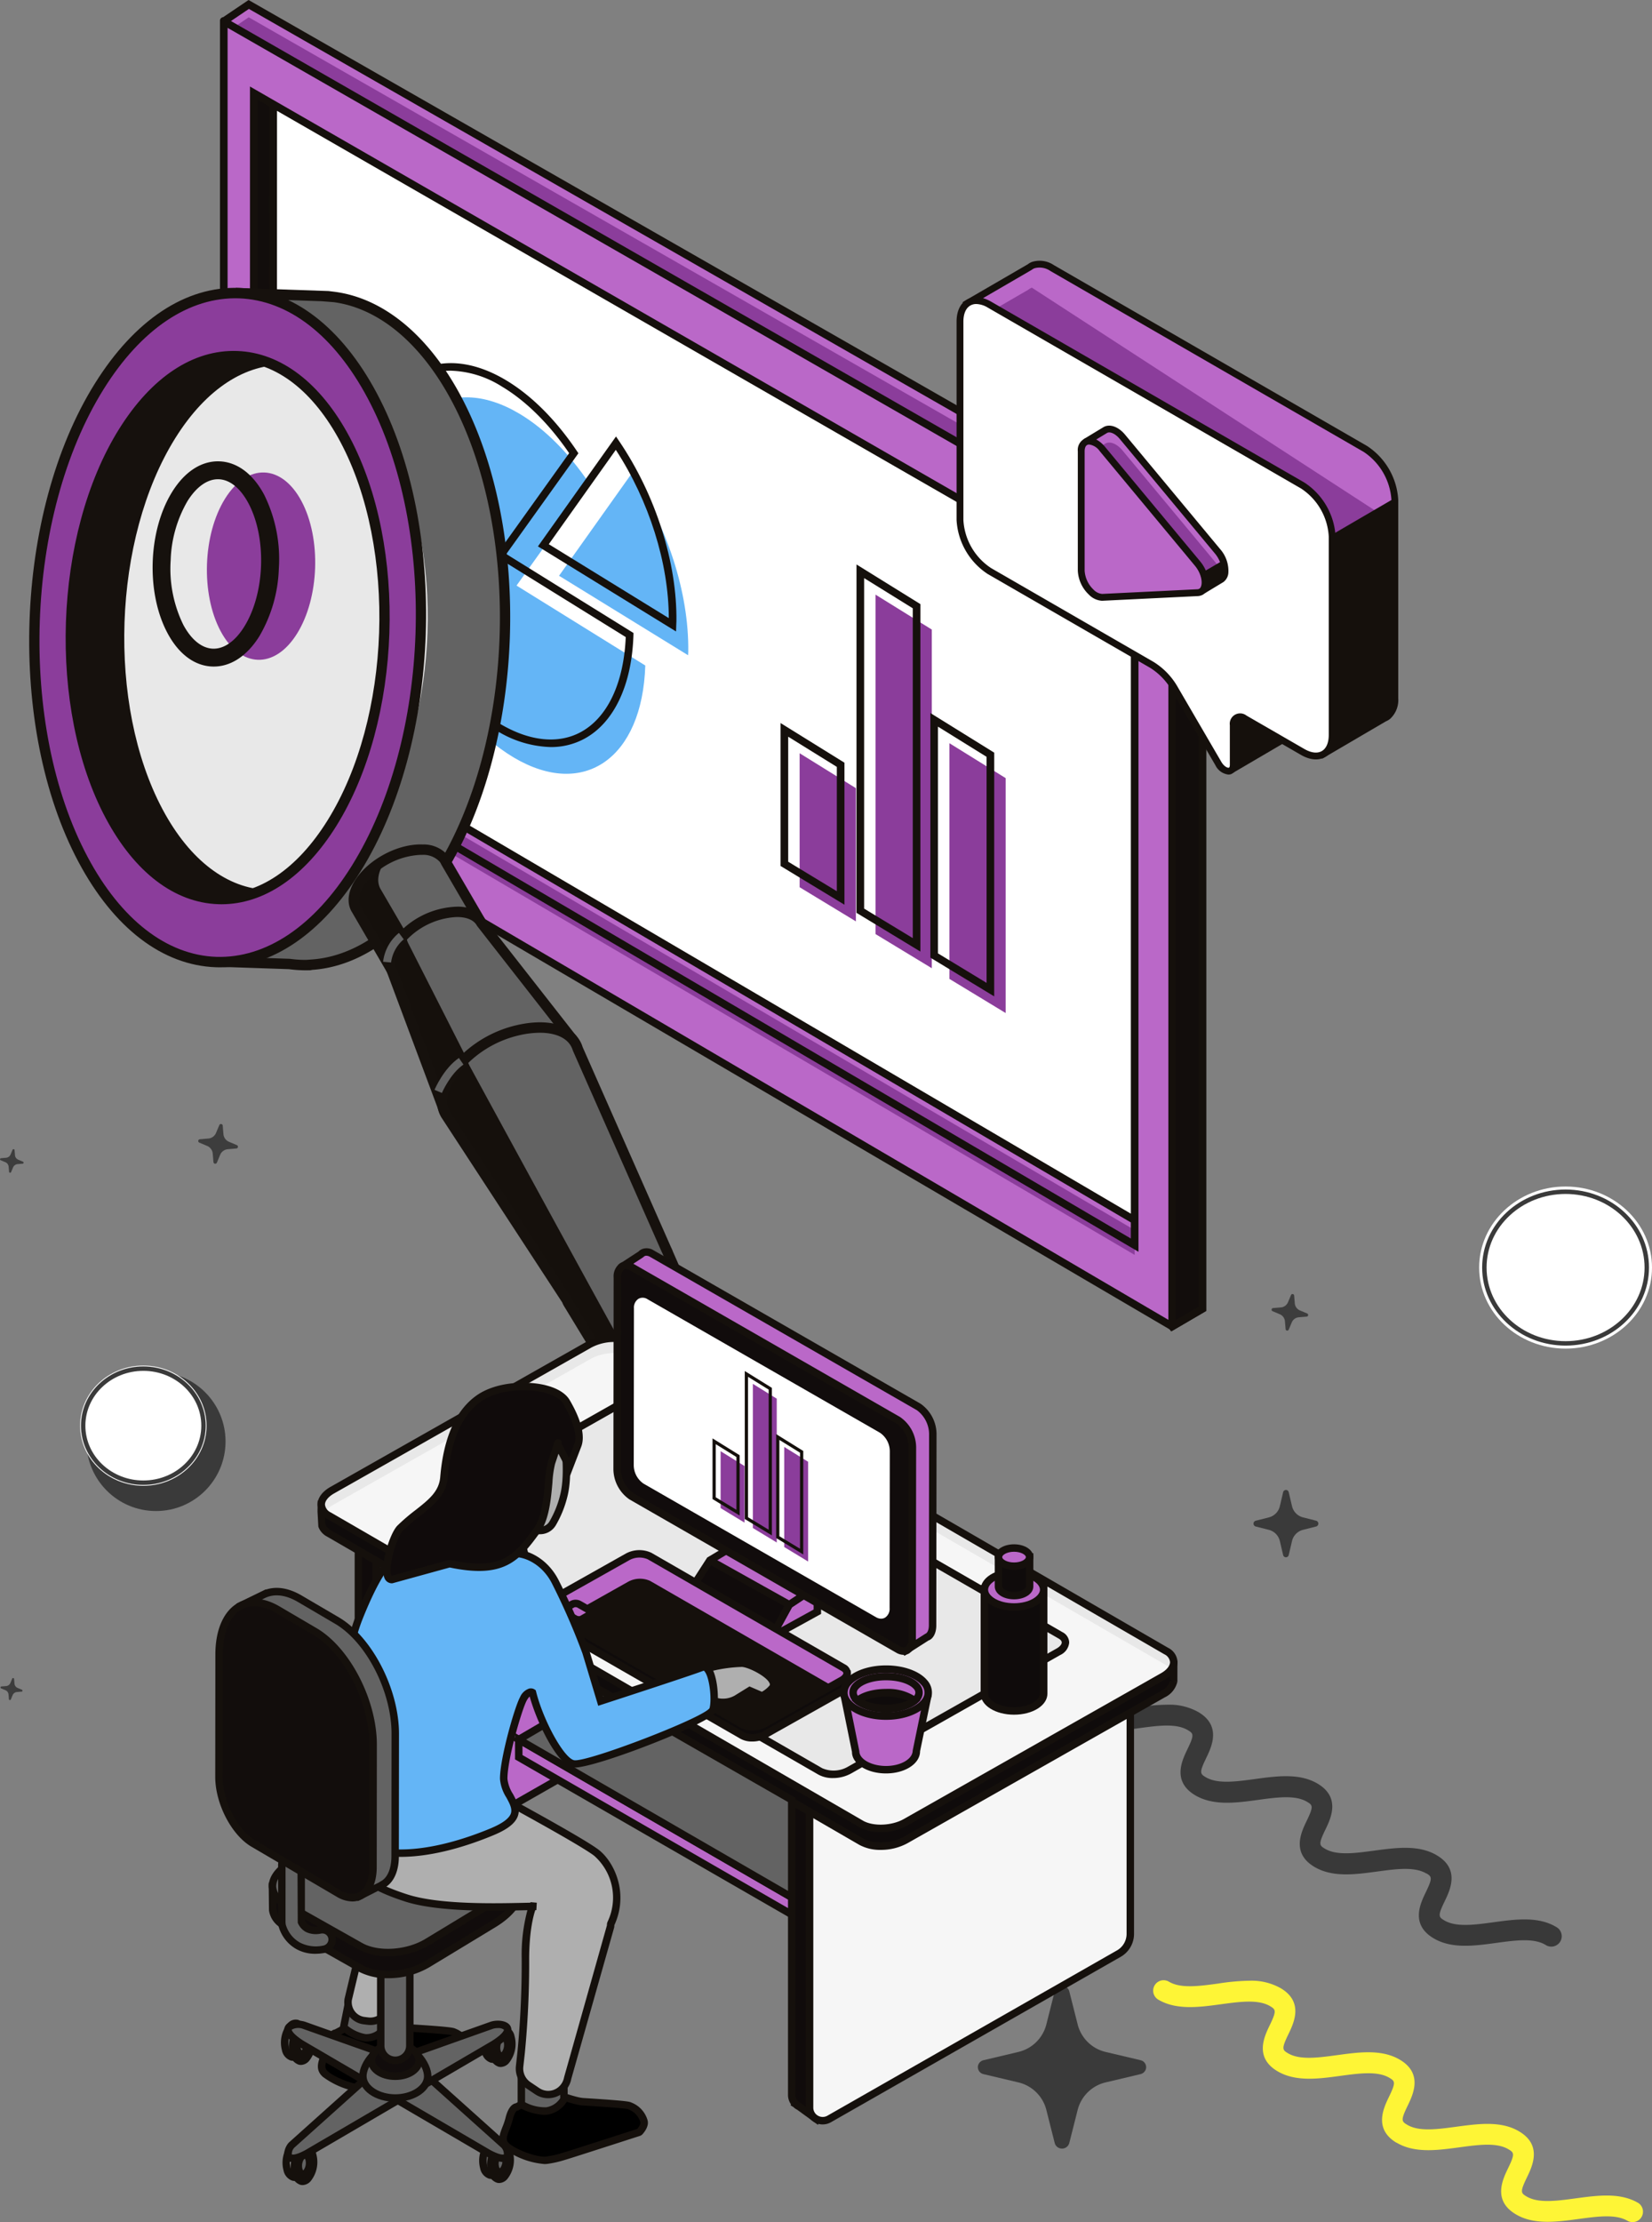 <svg xmlns="http://www.w3.org/2000/svg" width="372.682" height="501.212" viewBox="0 0 372.682 501.212">
  <rect x="0" y="0" width="372.682" height="501.212" fill="#808080" stroke="none"/>
  <g id="Grupo_139259" data-name="Grupo 139259" transform="translate(-312.318 -529)">
    <g id="Grupo_138959" data-name="Grupo 138959" transform="translate(0 -38)">
      <path id="Trazado_115035" data-name="Trazado 115035" d="M792.87,2178.786c1.255.752,1.466,1.022-.112,4.274-1.222,2.535-3.5,7.238,1.721,10.36,4.077,2.45,9.2,1.746,14.175,1.068,4.35-.591,8.463-1.151,11.114.445a2.354,2.354,0,1,0,2.55-3.957l-.128-.077c-4.078-2.45-9.206-1.746-14.175-1.068-4.351.591-8.463,1.151-11.117-.444-1.254-.75-1.465-1.021.113-4.275,1.221-2.533,3.5-7.238-1.722-10.36-4.058-2.45-9.2-1.746-14.175-1.079-4.349.589-8.477,1.149-11.128-.444-1.254-.753-1.466-1.023.112-4.277,1.222-2.532,3.5-7.237-1.7-10.36-4.08-2.449-9.221-1.746-14.19-1.065-4.349.591-8.463,1.15-11.114-.428-1.254-.753-1.466-1.031.112-4.288,1.222-2.533,3.5-7.238-1.7-10.36a13.339,13.339,0,0,0-6.771-1.7,49.4,49.4,0,0,0-7.4.645c-4.351.59-8.466,1.149-11.1-.43a2.354,2.354,0,1,0-2.548,3.96c.04.026.081.051.123.074,4.08,2.425,9.206,1.744,14.163,1.066,4.353-.591,8.478-1.162,11.129.444,1.255.751,1.465,1.031-.113,4.287-1.221,2.534-3.5,7.238,1.721,10.374,4.081,2.425,9.207,1.744,14.164,1.064,4.351-.59,8.478-1.161,11.129.444,1.253.75,1.465,1.021-.113,4.275-1.221,2.535-3.5,7.238,1.7,10.362,4.08,2.448,9.206,1.745,14.178,1.078,4.351-.59,8.463-1.149,11.114.443Z" transform="translate(-158.79 -1189.254)" fill="#393939"/>
      <path id="Trazado_115036" data-name="Trazado 115036" d="M781.029,2222.437c4.077,2.45,9.205,1.746,14.175,1.076,4.35-.59,8.463-1.149,11.114.447,1.257.752,1.466,1.021-.112,4.276-1.222,2.533-3.5,7.238,1.721,10.361,4.08,2.448,9.206,1.744,14.175,1.076,4.353-.59,8.463-1.149,11.114.447a2.355,2.355,0,0,0,2.425-4.025c-4.08-2.448-9.205-1.744-14.175-1.077-4.351.589-8.463,1.149-11.117-.444-1.254-.752-1.465-1.022.113-4.277,1.221-2.532,3.5-7.237-1.722-10.36-4.058-2.448-9.206-1.746-14.176-1.079-4.351.591-8.477,1.149-11.128-.443-1.254-.752-1.466-1.021.112-4.276,1.222-2.533,3.5-7.238-1.7-10.361-4.08-2.448-9.221-1.744-14.191-1.066-4.351.59-8.463,1.149-11.117-.43-1.257-.75-1.465-1.031.113-4.286,1.221-2.534,3.5-7.238-1.7-10.359a13.328,13.328,0,0,0-6.765-1.713,50,50,0,0,0-7.4.649c-4.351.59-8.465,1.149-11.1-.433a2.354,2.354,0,0,0-2.425,4.035c4.08,2.425,9.206,1.746,14.163,1.064,4.353-.59,8.478-1.146,11.129.446,1.255.752,1.465,1.034-.113,4.288-1.221,2.532-3.5,7.238,1.722,10.359,4.08,2.425,9.205,1.744,14.163,1.066,4.35-.591,8.478-1.149,11.129.444,1.255.752,1.465,1.021-.113,4.275-1.221,2.534-3.5,7.238,1.7,10.362Z" transform="translate(-153.679 -1172.168)" fill="#fef536"/>
      <path id="Trazado_115027" data-name="Trazado 115027" d="M706.515,2208.5l-7.8-1.848a1.619,1.619,0,0,1-1.24-1.922l.007-.03a1.682,1.682,0,0,1,1.233-1.193l7.8-1.845a8.54,8.54,0,0,0,6.356-6.156l1.907-7.546a1.7,1.7,0,0,1,2.053-1.177,1.659,1.659,0,0,1,1.228,1.177l1.91,7.546a8.533,8.533,0,0,0,6.356,6.156l7.8,1.845a1.618,1.618,0,0,1,1.24,1.922l-.007.03a1.682,1.682,0,0,1-1.233,1.193l-7.8,1.848a8.531,8.531,0,0,0-6.356,6.155l-1.91,7.548a1.691,1.691,0,0,1-2.052,1.188,1.661,1.661,0,0,1-1.229-1.187l-1.907-7.548A8.535,8.535,0,0,0,706.515,2208.5Z" transform="translate(-164.52 -1171.82)" fill="#3a3a3a"/>
      <ellipse id="Elipse_4818" data-name="Elipse 4818" cx="19.498" cy="18.279" rx="19.498" ry="18.279" transform="translate(646.004 834.626)" fill="#fff"/>
      <ellipse id="Elipse_4819" data-name="Elipse 4819" cx="18.321" cy="17.102" rx="18.321" ry="17.102" transform="translate(647.181 835.803)" fill="none" stroke="#3a3a3a" stroke-width="1"/>
      <path id="Trazado_115415" data-name="Trazado 115415" d="M534.3,1861.316l1.91-.16a.4.4,0,0,0,.367-.426h0a.406.406,0,0,0-.247-.337l-1.768-.743a2.068,2.068,0,0,1-1.259-1.739l-.16-1.91a.4.4,0,0,0-.434-.368h0a.4.4,0,0,0-.336.244l-.744,1.768a2.065,2.065,0,0,1-1.736,1.261l-1.911.164a.4.4,0,0,0-.367.426h0a.408.408,0,0,0,.247.338l1.766.743a2.065,2.065,0,0,1,1.261,1.735l.162,1.91a.4.4,0,0,0,.434.369h0a.408.408,0,0,0,.339-.245l.741-1.766A2.069,2.069,0,0,1,534.3,1861.316Z" transform="translate(-170.579 -1035.107)" fill="#3d3d3d"/>
      <path id="Trazado_115416" data-name="Trazado 115416" d="M448.461,1949.482l1.062-.088a.224.224,0,0,0,.2-.252h0a.226.226,0,0,0-.128-.175l-.982-.41a1.157,1.157,0,0,1-.7-.966l-.087-1.062a.225.225,0,0,0-.252-.2h0a.226.226,0,0,0-.174.128l-.412.982a1.156,1.156,0,0,1-.965.7l-1.068.087a.228.228,0,0,0-.2.253.231.231,0,0,0,.128.177l.984.411a1.149,1.149,0,0,1,.7.964l.087,1.068a.226.226,0,0,0,.429.068l.412-.984A1.155,1.155,0,0,1,448.461,1949.482Z" transform="translate(-132.328 -1000.836)" fill="#3d3d3d"/>
      <path id="Trazado_115417" data-name="Trazado 115417" d="M494.8,1863.124l1.137-.095a.238.238,0,0,0,.219-.255h0a.241.241,0,0,0-.145-.2l-1.054-.442a1.226,1.226,0,0,1-.745-1.026l-.094-1.137a.239.239,0,0,0-.256-.218h0a.255.255,0,0,0-.2.144l-.442,1.052a1.224,1.224,0,0,1-1.025.745l-1.137.1a.239.239,0,0,0-.219.255v0h0a.234.234,0,0,0,.145.2l1.053.442a1.22,1.22,0,0,1,.744,1.026l.1,1.138a.238.238,0,0,0,.256.218h0a.257.257,0,0,0,.2-.145l.441-1.053A1.221,1.221,0,0,1,494.8,1863.124Z" transform="translate(-178.514 -1033.552)" fill="#3d3d3d"/>
      <path id="Trazado_115418" data-name="Trazado 115418" d="M513.553,2050.077l1.761-.147a.37.37,0,0,0,.336-.4h0a.371.371,0,0,0-.225-.309l-1.629-.685a1.9,1.9,0,0,1-1.162-1.6l-.147-1.761a.369.369,0,0,0-.707-.113l-.686,1.63a1.9,1.9,0,0,1-1.6,1.16l-1.761.148a.371.371,0,0,0-.336.4h0a.37.37,0,0,0,.225.309l1.629.684a1.9,1.9,0,0,1,1.161,1.6l.147,1.761a.37.37,0,0,0,.4.334.365.365,0,0,0,.309-.223l.683-1.629A1.9,1.9,0,0,1,513.553,2050.077Z" transform="translate(91.782 -1185.959)" fill="#3d3d3d"/>
      <path id="Trazado_115027-2" data-name="Trazado 115027-2" d="M502.544,2018.491l-3.005-.763a.675.675,0,0,1,0-1.3l3.005-.763a3.407,3.407,0,0,0,2.451-2.545l.734-3.124a.65.65,0,0,1,.774-.495l.017,0a.666.666,0,0,1,.473.492l.736,3.124a3.405,3.405,0,0,0,2.451,2.545l3.005.763a.677.677,0,0,1,0,1.3l-3.005.763a3.409,3.409,0,0,0-2.451,2.546l-.736,3.122a.65.65,0,0,1-.773.5l-.018-.006a.661.661,0,0,1-.474-.492l-.734-3.122A3.412,3.412,0,0,0,502.544,2018.491Z" transform="translate(96.055 -1106.418)" fill="#3a3a3a"/>
      <circle id="Elipse_4783" data-name="Elipse 4783" cx="15.692" cy="15.692" r="15.692" transform="translate(331.815 876.44)" fill="#3a3a3a"/>
      <ellipse id="Elipse_4820" data-name="Elipse 4820" cx="14.266" cy="13.553" rx="14.266" ry="13.553" transform="translate(330.389 875.015)" fill="#fff"/>
      <ellipse id="Elipse_4821" data-name="Elipse 4821" cx="13.577" cy="12.864" rx="13.577" ry="12.864" transform="translate(331.078 875.703)" fill="none" stroke="#3a3a3a" stroke-width="1"/>
      <g id="_9" data-name="9" transform="translate(361.944 567)">
        <g id="Grupo_138835" data-name="Grupo 138835">
          <g id="Grupo_138832" data-name="Grupo 138832" transform="translate(0.285)">
            <path id="Trazado_133625" data-name="Trazado 133625" d="M586.44,154.279V325.367l-6.816,3.983L365.676,34.96l5.627-3.8Z" transform="translate(-365.1 -30.156)" fill="#ba68c8"/>
            <path id="Trazado_133626" data-name="Trazado 133626" d="M586.44,155.751V319.045l-12.719.513L365.675,36.432l5.627-3.8Z" transform="translate(-365.1 -28.731)" fill="#8b3d9b"/>
            <path id="Trazado_133627" data-name="Trazado 133627" d="M579.67,330.972l-.458-.628L365.383,34.811l6.168-4.161.466.268L587.582,154.28V326.345ZM367.171,35.665,580.148,328.718l5.715-3.343V155.263L371.623,32.661Z" transform="translate(-365.383 -30.65)" fill="#15100c"/>
          </g>
          <path id="Trazado_133628" data-name="Trazado 133628" d="M579.624,155.8V327.482L365.676,202.018V33.092Z" transform="translate(-364.815 -28.288)" fill="#ba68c8"/>
          <path id="Trazado_133629" data-name="Trazado 133629" d="M481.242,93.742l-6.816,3.385V268.813l6.816-3.983Z" transform="translate(-259.616 30.381)" fill="#120d0c"/>
          <path id="Trazado_133630" data-name="Trazado 133630" d="M567.838,155.667V301.176L369.112,184.511V41.321Z" transform="translate(-361.491 -20.327)" fill="#fff"/>
          <path id="Trazado_133631" data-name="Trazado 133631" d="M369.112,41.321v143.19l4.367-3L373.5,43.844Z" transform="translate(-361.491 -20.327)" fill="#120d0c"/>
          <g id="Grupo_138834" data-name="Grupo 138834" transform="translate(0 3.885)">
            <path id="Trazado_133632" data-name="Trazado 133632" d="M373.478,112.58l194.359,114.06v5.605L369.112,115.58Z" transform="translate(-361.491 44.719)" fill="#ba68c8"/>
            <path id="Trazado_133633" data-name="Trazado 133633" d="M373.478,113.7l194.359,114.06v5.6L369.112,116.7Z" transform="translate(-361.491 45.803)" fill="#8b3d9b"/>
            <g id="Grupo_138833" data-name="Grupo 138833">
              <path id="Trazado_133634" data-name="Trazado 133634" d="M585.922,152.375l-5.845,2.9L366.393,32.728a.77.77,0,0,0-1.155.659V202.956L579.19,328.419l.858.5.862-.5,6.813-3.986V153.477A1.243,1.243,0,0,0,585.922,152.375Zm-218.965,49.61V35.022L579.19,156.737v169.7ZM586,323.465l-5.093,2.981V156.772l5.093-2.53Z" transform="translate(-365.238 -32.625)" fill="#15100c"/>
              <path id="Trazado_133635" data-name="Trazado 133635" d="M374.78,44.081l-6.1-3.512h0V185.725l.893.525L569.121,303.4V155.9L374.78,44.081Zm-4.385-.553,2.666,1.535-.02,136.73-2.646,1.818Zm.73,141.654,2.457-1.688.356-.244L567.4,296.783l0,3.624Zm196.277-28.3V294.806L374.76,181.755l.02-135.7Z" transform="translate(-361.913 -24.94)" fill="#15100c"/>
            </g>
          </g>
        </g>
        <g id="Grupo_138838" data-name="Grupo 138838" transform="translate(33.402 81.907)">
          <g id="Grupo_138836" data-name="Grupo 138836">
            <path id="Trazado_133636" data-name="Trazado 133636" d="M413.551,118.661,430,95.677c-4.511-6.716-9.939-12.3-15.821-15.794-16.067-9.532-29.372.1-29.719,21.521s12.4,46.506,28.463,56.038c15.867,9.412,29.018.11,29.675-20.75Z" transform="translate(-380.053 -68.49)" fill="#64b5f6"/>
            <path id="Trazado_133637" data-name="Trazado 133637" d="M423.423,158.881a24.413,24.413,0,0,1-12.318-3.787c-16.276-9.656-29.231-35.127-28.883-56.779.189-11.574,4.185-20.352,10.972-24.092,5.66-3.118,12.782-2.457,20.049,1.855,5.776,3.425,11.342,8.975,16.1,16.05l.329.488-16.264,22.727,28.694,17.81-.014.488c-.356,11.237-4.389,19.752-11.062,23.362A15.789,15.789,0,0,1,423.423,158.881ZM400.917,73.992a14.112,14.112,0,0,0-6.886,1.719c-6.236,3.435-9.909,11.682-10.088,22.628-.342,21.112,12.241,45.916,28.05,55.294,6.661,3.952,13.126,4.619,18.208,1.875,6.028-3.264,9.717-11.058,10.15-21.434l-29.4-18.247,16.634-23.242c-4.541-6.632-9.793-11.828-15.223-15.048A22.726,22.726,0,0,0,400.917,73.992Z" transform="translate(-382.216 -72.284)" fill="#15100c"/>
          </g>
          <g id="Grupo_138837" data-name="Grupo 138837" transform="translate(38.323 16.544)">
            <path id="Trazado_133638" data-name="Trazado 133638" d="M420.486,84.949l-16.368,23.043,29.115,17.928c.006-.264.035-.506.039-.773C433.443,111.571,428.34,96.55,420.486,84.949Z" transform="translate(-399.353 -76.576)" fill="#64b5f6"/>
            <path id="Trazado_133639" data-name="Trazado 133639" d="M432.859,124.675,401.7,105.485l17.612-24.792.7,1.029c8.261,12.205,13.1,27.413,12.929,40.683,0,.159-.014.313-.024.464ZM404.147,104.99l27.073,16.673c-.018-12.392-4.444-26.433-11.953-37.954Z" transform="translate(-401.696 -80.693)" fill="#15100c"/>
          </g>
        </g>
        <g id="Grupo_138842" data-name="Grupo 138842" transform="translate(126.466 127.318)">
          <g id="Grupo_138839" data-name="Grupo 138839" transform="translate(17.13)">
            <path id="Trazado_133640" data-name="Trazado 133640" d="M440.414,175.39V98.829L453.1,106.7v76.385Z" transform="translate(-436.113 -92.017)" fill="#8b3d9b"/>
            <path id="Trazado_133641" data-name="Trazado 133641" d="M452.641,182.684l-14.413-8.739V95.366l14.413,8.944Zm-12.693-9.693,10.974,6.654V105.252l-10.974-6.809Z" transform="translate(-438.228 -95.366)" fill="#15100c"/>
          </g>
          <g id="Grupo_138840" data-name="Grupo 138840" transform="translate(33.789 33.504)">
            <path id="Trazado_133642" data-name="Trazado 133642" d="M448.88,169.018v-53.16l12.689,7.875v52.984Z" transform="translate(-444.583 -109.047)" fill="#8b3d9b"/>
            <path id="Trazado_133643" data-name="Trazado 133643" d="M461.1,176.313,446.7,167.572V112.4l14.407,8.942Zm-12.687-9.7,10.968,6.655V122.28l-10.968-6.809Z" transform="translate(-446.696 -112.396)" fill="#15100c"/>
          </g>
          <g id="Grupo_138841" data-name="Grupo 138841" transform="translate(0 35.772)">
            <path id="Trazado_133644" data-name="Trazado 133644" d="M431.707,147.231V117.01l12.69,7.875V154.93Z" transform="translate(-427.407 -110.201)" fill="#8b3d9b"/>
            <path id="Trazado_133645" data-name="Trazado 133645" d="M443.932,154.525l-14.411-8.741V113.549l14.411,8.942Zm-12.691-9.7,10.972,6.656V123.433l-10.972-6.807Z" transform="translate(-429.521 -113.549)" fill="#15100c"/>
          </g>
        </g>
      </g>
      <g id="Grupo_138848" data-name="Grupo 138848" transform="translate(528.115 625.79)">
        <g id="Grupo_138843" data-name="Grupo 138843" transform="translate(1.322 0)">
          <path id="Trazado_133646" data-name="Trazado 133646" d="M540.607,102.623,469.952,61.828a4.957,4.957,0,0,0-4.289-.661v0a3.085,3.085,0,0,0-.816.474l-13.781,8L463.3,79.446v30.96a14.762,14.762,0,0,0,6.654,11.525l33.358,19.258,1.432,2.491,5.054,30.779a.569.569,0,0,0,.848.4l11.192-6.559-1.115-4.444.856,1.468c1.251,2.146,3.37,2.345,3.37.317v-.952l6.077,6.821,13.921-8.145a3.148,3.148,0,0,0,.75-.439h0a4.972,4.972,0,0,0,1.564-4.043V114.145A14.756,14.756,0,0,0,540.607,102.623Z" transform="translate(-449.708 -60.156)" fill="#ba68c8"/>
          <path id="Trazado_133647" data-name="Trazado 133647" d="M465.515,63.749h0a3.208,3.208,0,0,0-.818.474l-13.781,8,12.233,9.805V112.99a14.762,14.762,0,0,0,6.654,11.523l33.36,19.26,1.432,2.491L547.11,116.73Z" transform="translate(-449.853 -57.657)" fill="#8b3d9b"/>
          <path id="Trazado_133648" data-name="Trazado 133648" d="M511.024,176.082a1.362,1.362,0,0,1-.565-.126,1.348,1.348,0,0,1-.755-.994l-5.032-30.643-1.257-2.19-33.181-19.156a15.586,15.586,0,0,1-7.039-12.192V80.192L450.375,69.915l14.751-8.564a3.527,3.527,0,0,1,.921-.523A5.738,5.738,0,0,1,471,61.54l70.655,40.793a15.576,15.576,0,0,1,7.037,12.19v44.735a5.741,5.741,0,0,1-1.855,4.645,3.882,3.882,0,0,1-.936.547l-14.371,8.418-5.288-5.939a1.764,1.764,0,0,1-1.228,1.206,2.412,2.412,0,0,1-1.959-.419l.333,1.334L511.7,175.9A1.332,1.332,0,0,1,511.024,176.082ZM453.09,70.118l11.645,9.335v31.33A14.09,14.09,0,0,0,471,121.64L504.542,141l1.627,2.929,13.152,15.213,5.524,3.9,8.17-40.269,14.141-8.249a14.094,14.094,0,0,0-6.266-10.858L470.233,62.872a4.279,4.279,0,0,0-3.618-.614,2.444,2.444,0,0,0-.622.36Z" transform="translate(-450.375 -60.533)" fill="#15100c"/>
        </g>
        <g id="Grupo_138844" data-name="Grupo 138844" transform="translate(0 8.238)">
          <path id="Trazado_133649" data-name="Trazado 133649" d="M527.4,106.817,456.749,66.024c-3.675-2.123-6.654-.4-6.654,3.84V114.6a14.708,14.708,0,0,0,6.654,11.525l36.628,21.147a15.248,15.248,0,0,1,5.237,5.5l9.76,16.742c1.251,2.146,3.37,2.345,3.37.317v-8.951c0-1.66,1.165-2.333,2.6-1.5l13.057,7.539c3.675,2.121,6.654.4,6.654-3.842V118.34A14.7,14.7,0,0,0,527.4,106.817Z" transform="translate(-449.324 -64.339)" fill="#fff"/>
          <path id="Trazado_133650" data-name="Trazado 133650" d="M511.023,172.4a3.744,3.744,0,0,1-2.937-2.115l-9.758-16.74a14.549,14.549,0,0,0-4.958-5.225l-36.628-21.149a15.573,15.573,0,0,1-7.039-12.19V70.246c0-2.339.828-4.106,2.333-4.973s3.451-.7,5.475.466l70.657,40.793a15.577,15.577,0,0,1,7.037,12.19v44.735c0,2.339-.828,4.106-2.333,4.975s-3.449.7-5.473-.466l-13.059-7.541a.851.851,0,0,0-1.448.836v8.953a2,2,0,0,1-1.365,2.119A1.894,1.894,0,0,1,511.023,172.4ZM454.159,66.264a2.65,2.65,0,0,0-1.352.342c-1.009.582-1.564,1.875-1.564,3.64v44.735a13.881,13.881,0,0,0,6.268,10.858l36.628,21.147a15.9,15.9,0,0,1,5.518,5.782l9.76,16.742c.641,1.1,1.428,1.413,1.708,1.338.167-.045.226-.358.226-.633v-8.953a2.34,2.34,0,0,1,3.758-2.168l13.059,7.539c1.527.883,2.927,1.049,3.933.466s1.564-1.875,1.564-3.642V118.721a13.873,13.873,0,0,0-6.266-10.856L456.742,67.071A5.306,5.306,0,0,0,454.159,66.264Z" transform="translate(-449.703 -64.72)" fill="#15100c"/>
        </g>
        <g id="Grupo_138847" data-name="Grupo 138847" transform="translate(27.352 37.215)">
          <g id="Grupo_138845" data-name="Grupo 138845" transform="translate(1.021)">
            <path id="Trazado_133651" data-name="Trazado 133651" d="M494.27,107.447,472.8,81.6c-1.326-1.6-2.853-2.083-3.813-1.574h0c-.012.006-4.368,2.646-4.368,2.646a.2.2,0,0,0-.075.271l2.4,4.413v22.373c0,2.829,2.621,6.144,4.775,6.038l16.447-.8,2.528,1.438,4.338-2.624.094-.055C496.469,112.8,496.188,109.757,494.27,107.447Z" transform="translate(-463.747 -79.075)" fill="#ba68c8"/>
            <path id="Trazado_133652" data-name="Trazado 133652" d="M494.27,109,472.8,83.161c-1.326-1.6-2.853-2.083-3.813-1.574h0c-.012.006-4.368,2.646-4.368,2.646a.2.2,0,0,0-.075.271l2.4,4.413V111.29c0,2.829,20.512,2.205,20.512,2.205S496.188,111.314,494.27,109Z" transform="translate(-463.747 -77.569)" fill="#8b3d9b"/>
            <path id="Trazado_133653" data-name="Trazado 133653" d="M491.079,117.672l-2.727-1.55-16.219.793a4.354,4.354,0,0,1-3.1-1.4,7.94,7.94,0,0,1-2.481-5.41V87.93l-2.308-4.24a.969.969,0,0,1,.354-1.3s4.362-2.644,4.377-2.65c1.4-.74,3.311-.033,4.79,1.747L495.24,107.33a7.43,7.43,0,0,1,1.824,5.379,2.83,2.83,0,0,1-1.125,2.026Zm-3.346-3.061,7.458-4.369a6.891,6.891,0,0,0-1.133-1.926L472.585,82.47c-1.1-1.32-2.268-1.7-2.86-1.385l-3.87,2.343,2.237,4.307v22.373a6.425,6.425,0,0,0,2,4.295,3.025,3.025,0,0,0,1.961.974Z" transform="translate(-464.125 -79.449)" fill="#15100c"/>
          </g>
          <g id="Grupo_138846" data-name="Grupo 138846" transform="translate(0 2.719)">
            <path id="Trazado_133654" data-name="Trazado 133654" d="M464,83.532v26.892c0,2.831,2.62,6.144,4.775,6.038l21.473-1.049c2.255-.11,2.255-3.848,0-6.563L468.772,83.007C466.618,80.414,464,80.7,464,83.532Z" transform="translate(-463.228 -80.452)" fill="#ba68c8"/>
            <path id="Trazado_133655" data-name="Trazado 133655" d="M469.054,117.614a4.459,4.459,0,0,1-2.965-1.4,7.929,7.929,0,0,1-2.483-5.408V83.911A2.852,2.852,0,0,1,465.3,80.98c1.35-.486,3.055.242,4.442,1.914l21.472,25.843c1.653,1.985,2.312,4.651,1.568,6.341a2.357,2.357,0,0,1-2.121,1.483l-21.472,1.049C469.142,117.612,469.1,117.614,469.054,117.614Zm-2.882-35.241a1.01,1.01,0,0,0-.348.057c-.59.212-.679,1.019-.679,1.481V110.8a6.428,6.428,0,0,0,2,4.295,3.053,3.053,0,0,0,1.963.974l21.472-1.049a.839.839,0,0,0,.787-.565c.443-1,.061-3.049-1.34-4.737L468.56,83.878A3.5,3.5,0,0,0,466.171,82.373Z" transform="translate(-463.606 -80.832)" fill="#15100c"/>
          </g>
        </g>
      </g>
      <g id="Grupo_138876" data-name="Grupo 138876" transform="translate(294.241 631.925)">
        <g id="Grupo_138850" data-name="Grupo 138850" transform="translate(65.074 0.005)">
          <g id="Grupo_138849" data-name="Grupo 138849">
            <path id="Trazado_133656" data-name="Trazado 133656" d="M381.125,215.557l-16.116-.551.242-7.063c-.075-.065-.148-.138-.222-.2l17.157-5.074.081-2.4,8.438-5.642,11.739-25.918,5.316-36.665-3.138-27.012L384.927,79.276c-.692.089-1.385.224-2.078.382L369.6,71.706c.106-.083.211-.173.317-.254l.246-7.181,18.243.624c.222,0,.445.012.669.022l.836.03,1.346.171c10.258,1.381,20.13,9.036,27.527,22.923,16,30.043,14.369,77.81-3.647,106.691-8.33,13.35-18.7,20.313-29.028,20.99v.008l-.336.075A28.805,28.805,0,0,1,381.125,215.557Z" transform="translate(-362.832 -63.057)" fill="#636363"/>
            <path id="Trazado_133657" data-name="Trazado 133657" d="M386.605,217.575a28.579,28.579,0,0,1-4.509-.25l-17.232-.586.264-7.7-1.226-1.153,1.863-.673,16.343-4.834.073-2.156,8.662-5.792,11.533-25.461,5.268-36.349-3.083-26.537L385.486,81.136c-.435.075-.87.165-1.3.264l-.462.106-15.129-9.079,1.237-.96.27-7.812,20.921.714,1.454.181c11.033,1.483,21.121,9.843,28.414,23.537,16.154,30.325,14.5,78.711-3.685,107.863-8.178,13.106-18.757,20.746-29.805,21.529l-.555.1Zm-19.311-3.1,15.054.517a23.85,23.85,0,0,0,3.655.236l1.1-.079c10.323-.677,20.3-7.934,28.105-20.441C433,166.19,434.616,118.856,418.816,89.19c-6.931-13.008-16.392-20.932-26.648-22.312l-2.721-.212-17.082-.584-.2,5.751,11.954,7.175c.576-.124,1.151-.226,1.727-.3l.669-.085,20.3,26.547,3.191,27.484-.022.151-5.408,36.982-11.877,26.223L384.49,201.5l-.09,2.646-16.925,5Z" transform="translate(-363.902 -63.654)" fill="#16110d"/>
          </g>
        </g>
        <g id="Grupo_138853" data-name="Grupo 138853" transform="translate(26.89 4.508)">
          <g id="Grupo_138851" data-name="Grupo 138851" transform="translate(2.052 2.497)">
            <path id="Trazado_133658" data-name="Trazado 133658" d="M390.734,67.212c3.789,3.03,8.107,6.494,11.761,9.431-7.521,1.424-14.936,6.968-21.009,16.707-14.619,23.433-15.945,62.192-2.961,86.571,5.339,10.024,12.268,16.046,19.591,18.044l-13.462,7.6q-1.508-1.269-2.959-2.752c.712,1.834,1.222,3.1,1.454,3.6l-.024.012c-2.245-2.512-28.863-22.975-28.863-22.975l-8.725-44.165,7.265-40.4,22.77-25.542,8.53-1.462,1.143-2.9C387.486,66.677,388.357,68.794,390.734,67.212Z" transform="translate(-345.536 -67.212)" fill="#16110d"/>
          </g>
          <g id="Grupo_138852" data-name="Grupo 138852">
            <path id="Trazado_133659" data-name="Trazado 133659" d="M385.429,209.24l-.012-.012-1.633,1.068L382.628,209c-1.542-1.729-18.353-14.851-28.587-22.717l-.6-.462-8.946-45.284L351.928,99.2l23.616-26.492,8.107-1.391.726-1.843.429-.665a5.049,5.049,0,0,1,4.476-1.759,1.666,1.666,0,0,0,1.342-.293l1.226-.816,1.153.921c3.791,3.03,8.109,6.5,11.767,9.437l3.405,2.742-4.295.813c-7.287,1.381-14.09,6.84-19.673,15.792-14.255,22.845-15.554,60.775-2.892,84.554,4.91,9.219,11.251,15.109,18.341,17.045l4.733,1.293ZM380.783,93.511c5.213-8.357,11.511-14,18.4-16.528-2.528-2.028-5.2-4.171-7.7-6.168a5.717,5.717,0,0,1-2.457.264c-.545-.033-.7-.041-1.051.271l-1.4,3.559-8.953,1.54L355.7,101.036,348.6,140.5l8.5,43.043c3.219,2.481,14.8,11.416,22.235,17.409l-2.105-5.42,6.913,7.1q.871.894,1.765,1.7l8.456-4.777c-6.443-3.083-12.125-9.036-16.612-17.464-6.854-12.864-9.805-29.683-9-46.244C369.512,120.354,373.562,105.081,380.783,93.511Z" transform="translate(-344.493 -65.943)" fill="#16110d"/>
          </g>
        </g>
        <g id="Grupo_138854" data-name="Grupo 138854" transform="translate(96.72 125.538)">
          <path id="Trazado_133660" data-name="Trazado 133660" d="M409.413,144.7l-20.291,10.5-7.964-13.675c-.045-.077-.094-.151-.134-.232h0c-.755-1.483-.555-3.47.789-5.627,2.731-4.375,9.121-7.779,14.273-7.6a6.042,6.042,0,0,1,4.83,2.048h0a3.7,3.7,0,0,1,.407.7Z" transform="translate(-379.408 -126.884)" fill="#636363"/>
          <path id="Trazado_133661" data-name="Trazado 133661" d="M394.63,149.306l-7.964-13.677c-.045-.077-.094-.151-.134-.232h0c-.755-1.483-.555-3.47.791-5.627.057-.092.138-.177.2-.27a16.248,16.248,0,0,0-5.709,5.194c-1.344,2.156-1.544,4.143-.789,5.629h0c.039.079.089.153.134.23l7.964,13.677,20.291-10.5-.929-1.594Z" transform="translate(-379.408 -125.491)" fill="#15100c"/>
          <path id="Trazado_133662" data-name="Trazado 133662" d="M389.247,157.341,380.724,142.7a3.225,3.225,0,0,1-.173-.3c-.976-1.92-.679-4.328.844-6.77,2.975-4.767,9.713-8.381,15.31-8.155a7.227,7.227,0,0,1,5.731,2.518,4.9,4.9,0,0,1,.531.909l8.662,14.857Zm7.021-27.525a16.675,16.675,0,0,0-12.878,7.055c-1.07,1.716-1.334,3.305-.74,4.474l.1.161,7.407,12.721,18.2-9.42-7.468-12.823a3.566,3.566,0,0,0-.331-.582,4.989,4.989,0,0,0-3.933-1.582C396.506,129.818,396.388,129.816,396.268,129.816Z" transform="translate(-379.987 -127.463)" fill="#16110d"/>
        </g>
        <g id="Grupo_138856" data-name="Grupo 138856" transform="translate(46.108 17.395)">
          <g id="Grupo_138855" data-name="Grupo 138855">
            <path id="Trazado_133663" data-name="Trazado 133663" d="M362.9,172.717c12.556,23.569,34.19,24.308,48.326,1.653s15.416-60.134,2.862-83.7-34.19-24.31-48.326-1.653S350.345,149.146,362.9,172.717Z" transform="translate(-354.262 -72.493)" fill="#e8e8e8"/>
          </g>
        </g>
        <g id="Grupo_138858" data-name="Grupo 138858" transform="translate(24.663)">
          <g id="Grupo_138857" data-name="Grupo 138857">
            <path id="Trazado_133664" data-name="Trazado 133664" d="M354.95,192c16,30.041,43.579,30.986,61.6,2.105s19.652-76.646,3.649-106.689-43.581-30.988-61.6-2.107S338.947,161.955,354.95,192Zm6.15-9.86C348.115,157.758,349.441,119,364.06,95.565s37-22.67,49.982,1.71,11.66,63.136-2.961,86.571S374.084,206.515,361.1,182.138Z" transform="translate(-342.801 -63.073)" fill="#8b3d9b"/>
            <path id="Trazado_133665" data-name="Trazado 133665" d="M386.438,216.914c-.309,0-.616-.006-.925-.016-12.074-.413-23.1-8.855-31.041-23.771h0c-16.154-30.325-14.5-78.711,3.687-107.863,8.945-14.338,20.452-22.018,32.593-21.6,12.07.413,23.093,8.855,31.037,23.771,16.154,30.325,14.5,78.711-3.687,107.863C409.387,209.275,398.173,216.914,386.438,216.914Zm-29.894-24.891c7.535,14.145,17.852,22.144,29.048,22.528,11.176.344,22.034-6.9,30.515-20.492,17.793-28.517,19.41-75.851,3.61-105.514C412.183,74.4,401.868,66.4,390.67,66.017c-11.2-.36-22.036,6.9-30.517,20.492-17.789,28.515-19.41,75.849-3.608,105.514Zm30.212,10.663c-.254,0-.506,0-.759-.014-9.878-.338-18.888-7.23-25.373-19.406h0c-13.14-24.668-11.8-64.031,3-87.745,7.3-11.7,16.7-17.974,26.642-17.627,9.878.338,18.888,7.23,25.375,19.406,13.14,24.668,11.794,64.031-3,87.745C405.525,196.45,396.359,202.684,386.757,202.686Zm2.754-122.455c-8.764,0-17.224,5.845-23.893,16.534-14.4,23.081-15.709,61.389-2.922,85.4h0c6.075,11.4,14.379,17.854,23.382,18.162,8.983.323,17.73-5.562,24.568-16.524,14.4-23.079,15.707-61.389,2.92-85.4C407.491,87,399.186,80.55,390.184,80.243Q389.847,80.231,389.511,80.231Z" transform="translate(-343.361 -63.652)" fill="#16110d"/>
          </g>
        </g>
        <g id="Grupo_138861" data-name="Grupo 138861" transform="translate(52.507 39.13)">
          <g id="Grupo_138859" data-name="Grupo 138859" transform="translate(12.244 2.514)">
            <path id="Trazado_133666" data-name="Trazado 133666" d="M366.821,120.587c4.48,8.41,12.2,8.676,17.246.59s5.5-21.46,1.021-29.872-12.2-8.676-17.248-.59S362.34,112.175,366.821,120.587Z" transform="translate(-363.737 -84.819)" fill="#8b3d9b"/>
          </g>
          <g id="Grupo_138860" data-name="Grupo 138860">
            <path id="Trazado_133667" data-name="Trazado 133667" d="M381.6,122.984c-2.837,4.549-6.6,6.976-10.612,6.84s-7.606-2.817-10.126-7.553h0c-4.857-9.113-4.375-23.116,1.09-31.885,2.837-4.549,6.608-6.976,10.618-6.84s7.6,2.821,10.12,7.551a32.711,32.711,0,0,1,3.3,16.632A32.227,32.227,0,0,1,381.6,122.984Zm-17.179-2.6c1.816,3.405,4.2,5.33,6.7,5.412s5.011-1.67,7.053-4.944c4.7-7.523,5.121-20.024.952-27.856-1.814-3.4-4.192-5.326-6.7-5.412s-5.013,1.668-7.057,4.946a28.268,28.268,0,0,0-3.781,13.311A28.751,28.751,0,0,0,364.421,120.379Z" transform="translate(-357.514 -83.541)" fill="#16110d"/>
          </g>
        </g>
        <g id="Grupo_138862" data-name="Grupo 138862" transform="translate(104.873 139.563)">
          <path id="Trazado_133668" data-name="Trazado 133668" d="M385.113,148.311c-.934-2-.2-4.851,2.668-7.808a17.664,17.664,0,0,1,9.178-5.009c4.4-.877,7.379.216,8.446,2.316h0l19.7,25.158-28.481,16.14Z" transform="translate(-383.553 -134.013)" fill="#636363"/>
          <path id="Trazado_133669" data-name="Trazado 133669" d="M403.37,168.46l-14.718-28.979a4.1,4.1,0,0,1-.364-1.515c-.114.11-.246.2-.356.315-2.87,2.957-3.6,5.812-2.67,7.808l11.509,30.8,28.481-16.142-2.542-3.246Z" transform="translate(-383.409 -131.327)" fill="#15100c"/>
          <path id="Trazado_133670" data-name="Trazado 133670" d="M396.583,181.388l-11.977-32.046c-.868-1.9-.537-4.238.929-6.587a18.784,18.784,0,0,1,15.31-8.155c2.92.1,5.091,1.216,6.128,3.146l20.474,26.148Zm3.824-44.446A16.687,16.687,0,0,0,387.528,144c-1.043,1.67-1.316,3.23-.773,4.393l.035.087,11.029,29.506,26.1-14.788-18.979-24.277c-.61-1.2-2.093-1.9-4.175-1.971Q400.585,136.942,400.408,136.942Z" transform="translate(-384.132 -134.591)" fill="#16110d"/>
        </g>
        <g id="Grupo_138863" data-name="Grupo 138863" transform="translate(116.664 165.662)">
          <path id="Trazado_133671" data-name="Trazado 133671" d="M419.263,210.773h0a4.3,4.3,0,0,1-.4-.836L391.5,168.052c-1.8-3.112-.588-7.869,4.556-12.707a25.548,25.548,0,0,1,11.578-6.234c6.689-1.59,11.271-.161,13.073,2.8h0a5.681,5.681,0,0,1,.582,1.295l19.986,45.272a7.765,7.765,0,0,1,.388.872l6.772,15.493a.372.372,0,0,1-.173.48l-19.787,9.925a.371.371,0,0,1-.482-.138Z" transform="translate(-389.556 -147.282)" fill="#636363"/>
          <path id="Trazado_133672" data-name="Trazado 133672" d="M446.322,206.583l-14.684,10.708c-.171.087-34.708-63.354-34.708-63.354a5.849,5.849,0,0,1-.69-2.152c-.057.053-.118.1-.175.155-5.143,4.84-6.358,9.595-4.556,12.707l27.364,41.885a4.258,4.258,0,0,0,.4.836L428,221.706a.371.371,0,0,0,.482.138l19.788-9.925a.369.369,0,0,0,.173-.478Z" transform="translate(-389.547 -144.059)" fill="#15100c"/>
          <path id="Trazado_133673" data-name="Trazado 133673" d="M428.87,227.04a1.529,1.529,0,0,1-1.312-.74l-8.721-14.33a5.293,5.293,0,0,1-.46-.921l-27.293-41.778c-2.266-3.917-.441-9.339,4.735-14.206a26.726,26.726,0,0,1,12.111-6.524c6.742-1.6,12.105-.352,14.348,3.337a6.793,6.793,0,0,1,.7,1.566l19.933,45.133a8.455,8.455,0,0,1,.437,1l6.726,15.377a1.547,1.547,0,0,1-.72,2l-19.791,9.929A1.554,1.554,0,0,1,428.87,227.04Zm-15.542-76.827a21.1,21.1,0,0,0-4.855.616,24.351,24.351,0,0,0-11.045,5.947c-4.338,4.082-6,8.4-4.346,11.265l27.45,42.064a3.118,3.118,0,0,0,.289.61l.016.024,8.34,13.7,18.442-9.252L441.154,200.4a6.521,6.521,0,0,0-.356-.8L420.78,154.256a5.073,5.073,0,0,0-.51-1.157C419.123,151.213,416.615,150.213,413.328,150.213Z" transform="translate(-390.125 -147.858)" fill="#16110d"/>
        </g>
        <g id="Grupo_138864" data-name="Grupo 138864" transform="translate(153.931 229.644)">
          <path id="Trazado_133674" data-name="Trazado 133674" d="M417.894,207.59l-7.783-13.268c-.049-.081-.1-.163-.146-.248h0c-.755-1.485-.555-3.472.791-5.629,2.729-4.373,9.119-7.777,14.271-7.6,2.825.1,4.682,1.253,5.343,2.994l7.983,13.642Z" transform="translate(-408.622 -179.937)" fill="#fef536"/>
          <path id="Trazado_133675" data-name="Trazado 133675" d="M417.988,209.217l-8.21-13.994a3.425,3.425,0,0,1-.171-.3c-.938-1.841-.643-4.155.828-6.516,2.878-4.611,9.652-8.164,15.07-8.027,3.091.106,5.333,1.411,6.158,3.575l8.406,14.346Zm7.092-27.033c-4.792,0-10.6,3.162-13.112,7.183-1.123,1.8-1.389,3.484-.752,4.739l.118.2,7.36,12.548,18.837-9.311-7.5-12.8c-.616-1.588-2.266-2.467-4.594-2.548C425.322,182.186,425.2,182.184,425.08,182.184Z" transform="translate(-409.068 -180.38)" fill="#16110d"/>
        </g>
        <g id="Grupo_138865" data-name="Grupo 138865" transform="translate(161.995 243.371)">
          <path id="Trazado_133676" data-name="Trazado 133676" d="M413.824,202.279c-1.088-2.028-.818-4.545.761-7.067a18.177,18.177,0,0,1,14.726-7.848c2.975.1,5.21,1.277,6.3,3.313a5.676,5.676,0,0,1,.645,2.975,8.6,8.6,0,0,1-1.409,4.1,18.182,18.182,0,0,1-14.725,7.846C417.143,205.5,414.908,204.319,413.824,202.279Z" transform="translate(-413.167 -187.357)" fill="#16110d"/>
        </g>
        <g id="Grupo_138875" data-name="Grupo 138875" transform="translate(104.502 145.501)">
          <g id="Grupo_138873" data-name="Grupo 138873" transform="translate(11.601 28.208)">
            <path id="Trazado_133679" data-name="Trazado 133679" d="M391.506,159.837l-1.666-.7c.081-.195,2.044-4.81,5.5-7.191l1.027,1.485C393.342,155.521,391.524,159.8,391.506,159.837Z" transform="translate(-389.84 -151.948)" fill="#636363"/>
          </g>
          <g id="Grupo_138874" data-name="Grupo 138874">
            <path id="Trazado_133680" data-name="Trazado 133680" d="M385.743,144.279l-1.8-.163a9.88,9.88,0,0,1,3.573-6.506l1.084,1.446A8.177,8.177,0,0,0,385.743,144.279Z" transform="translate(-383.943 -137.61)" fill="#636363"/>
          </g>
        </g>
      </g>
      <g id="Grupo_138958" data-name="Grupo 138958" transform="translate(360.874 848.544)">
        <g id="Grupo_138957" data-name="Grupo 138957">
          <g id="Grupo_138885" data-name="Grupo 138885" transform="translate(23.077 19.454)">
            <g id="Grupo_138877" data-name="Grupo 138877" transform="translate(8.377 19.932)">
              <path id="Trazado_133681" data-name="Trazado 133681" d="M381.109,214.92v74.192a2.878,2.878,0,0,0,.832,2.032v.006l.014.01a3.008,3.008,0,0,0,.751.545l3.933,2.847,1.761-4.523,62.483-35.664a5.107,5.107,0,0,0,2.585-4.434V194.344Z" transform="translate(-380.269 -193.232)" fill="#100b0b"/>
              <path id="Trazado_133682" data-name="Trazado 133682" d="M382.736,293a3.717,3.717,0,0,1-.909-.647l-.728-.59.14-.142a3.709,3.709,0,0,1-.557-1.959V214.833l74.041-21.054v56.7a5.955,5.955,0,0,1-3.01,5.162l-62.225,35.518-2.048,5.261Zm-.374-76.9v73.563a2.05,2.05,0,0,0,.594,1.444l.049.053a3,3,0,0,0,.608.413l3.051,2.209L388.136,290l62.742-35.812a4.278,4.278,0,0,0,2.162-3.706V196Z" transform="translate(-380.682 -193.779)" fill="#15100c"/>
            </g>
            <g id="Grupo_138878" data-name="Grupo 138878" transform="translate(12.404 9.902)">
              <path id="Trazado_133683" data-name="Trazado 133683" d="M455.514,189.348v68.3a5.108,5.108,0,0,1-2.583,4.432l-65.339,37.293a2.959,2.959,0,0,1-4.434-2.546V222.639Z" transform="translate(-382.315 -188.036)" fill="#ba68c8"/>
              <path id="Trazado_133684" data-name="Trazado 133684" d="M384.614,300.741a3.743,3.743,0,0,1-1.885-3.262V222.747l74.041-34.066V258.3a5.952,5.952,0,0,1-3.01,5.16L388.424,300.75a3.786,3.786,0,0,1-3.811-.01Zm-.2-76.915v73.653a2.075,2.075,0,0,0,1.047,1.808,2.119,2.119,0,0,0,2.135.006L452.926,262a4.274,4.274,0,0,0,2.162-3.7v-66.99Z" transform="translate(-382.729 -188.681)" fill="#15100c"/>
            </g>
            <g id="Grupo_138879" data-name="Grupo 138879" transform="translate(106.136 73.008)">
              <path id="Trazado_133685" data-name="Trazado 133685" d="M430.8,244.5V318.69a2.878,2.878,0,0,0,.832,2.032l0,.006.016.01a2.976,2.976,0,0,0,.752.545l3.933,2.847,1.761-4.523,62.483-35.664a5.107,5.107,0,0,0,2.585-4.434V221.344Z" transform="translate(-429.96 -220.191)" fill="#100b0b"/>
              <path id="Trazado_133686" data-name="Trazado 133686" d="M432.419,322.6a2.969,2.969,0,0,1-.809-.576l-.663-.407.106-.21a3.681,3.681,0,0,1-.681-2.144v-74.8l74.037-23.695v59.319a5.955,5.955,0,0,1-3.006,5.16l-62.223,35.516-2.048,5.263Zm-.366-76.915v73.577a2.028,2.028,0,0,0,.594,1.446l.057.055a2.759,2.759,0,0,0,.6.413l3.057,2.207,1.47-3.785L500.57,283.78a4.276,4.276,0,0,0,2.16-3.7V223.064Z" transform="translate(-430.373 -220.758)" fill="#15100c"/>
            </g>
            <g id="Grupo_138880" data-name="Grupo 138880" transform="translate(110.163 71.088)">
              <path id="Trazado_133687" data-name="Trazado 133687" d="M505.206,220.405v62.9a5.109,5.109,0,0,1-2.583,4.432l-65.339,37.295a2.961,2.961,0,0,1-4.436-2.546V248.294Z" transform="translate(-432.007 -219.179)" fill="#f6f6f6"/>
              <path id="Trazado_133688" data-name="Trazado 133688" d="M434.3,326.351a3.744,3.744,0,0,1-1.885-3.264V248.318l74.039-28.536v64.125a5.957,5.957,0,0,1-3.008,5.162l-65.337,37.293a3.775,3.775,0,0,1-3.809-.012Zm-.2-76.878v73.614a2.068,2.068,0,0,0,1.047,1.808,2.126,2.126,0,0,0,2.131.01l65.339-37.291a4.282,4.282,0,0,0,2.158-3.706V222.231Z" transform="translate(-432.42 -219.782)" fill="#15100c"/>
            </g>
            <g id="Grupo_138881" data-name="Grupo 138881" transform="translate(0 3.999)">
              <path id="Trazado_133689" data-name="Trazado 133689" d="M569.146,259.49a2.137,2.137,0,0,0,0-.372l.01-3.649L557.5,250.893l-110.13-63.769c-2.561-1.483-7.049-1.318-10.022.366l-57.039,32.333-3.437-.189-.026,4.289.043.01a3.066,3.066,0,0,0,1.678,2.192l120.081,69.532c2.563,1.483,7.049,1.318,10.024-.368l58.033-32.894a4.374,4.374,0,0,0,2.432-2.888l0,0Z" transform="translate(-376.01 -185.264)" fill="#0f0b0b"/>
              <path id="Trazado_133690" data-name="Trazado 133690" d="M498.649,296.8,378.564,227.265a4.039,4.039,0,0,1-1.954-2.225l-.187-3.407.035-2.469,4.07.22,56.823-32.211c3.26-1.837,8.031-2,10.856-.362l110.018,63.718,12.186,4.785-.008,4.275a1.989,1.989,0,0,1-.014.449l-.83-.13.828.144a5.2,5.2,0,0,1-2.849,3.49l-58.033,32.894a12.492,12.492,0,0,1-6.024,1.5A9.815,9.815,0,0,1,498.649,296.8Zm70.919-36.954-.848-.315.01-3.073L557.5,252.038l-110.13-63.771c-2.284-1.32-6.49-1.157-9.187.37L381.144,220.97l-.212.12-2.8-.153-.018,3.049.033.25a2.33,2.33,0,0,0,1.263,1.576l120.082,69.53c2.29,1.326,6.5,1.159,9.189-.37l58.033-32.894a3.8,3.8,0,0,0,2.009-2.154l.01-.138Z" transform="translate(-376.424 -185.68)" fill="#15100c"/>
            </g>
            <g id="Grupo_138882" data-name="Grupo 138882" transform="translate(0.002)">
              <path id="Trazado_133691" data-name="Trazado 133691" d="M498.654,293.623,378.576,224.091c-2.563-1.483-2.229-4.053.746-5.737l58.033-32.9c2.973-1.686,7.46-1.849,10.022-.366l120.081,69.532c2.561,1.483,2.229,4.051-.746,5.737l-58.033,32.9C505.7,294.943,501.217,295.106,498.654,293.623Z" transform="translate(-376.012 -183.231)" fill="#e8e8e8"/>
              <path id="Trazado_133692" data-name="Trazado 133692" d="M508.115,291.506c-2.975,1.686-7.462,1.849-10.024.366l-120.08-69.532a4.436,4.436,0,0,1-.787-.574,5.564,5.564,0,0,1,1.942-1.729L437.2,187.143c2.975-1.686,7.46-1.851,10.024-.368L567.3,256.309a4.348,4.348,0,0,1,.785.574,5.545,5.545,0,0,1-1.942,1.729Z" transform="translate(-375.652 -181.602)" fill="#f6f6f6"/>
              <path id="Trazado_133693" data-name="Trazado 133693" d="M498.648,294.768,378.57,225.236A3.767,3.767,0,0,1,376.425,222c.008-1.479,1.06-2.925,2.9-3.966l58.031-32.894c3.26-1.847,8.031-2,10.856-.364L568.29,254.313a3.76,3.76,0,0,1,2.142,3.23c-.006,1.479-1.06,2.927-2.894,3.968l-58.033,32.894a12.525,12.525,0,0,1-6.02,1.5A9.831,9.831,0,0,1,498.648,294.768ZM438.18,186.607l-58.033,32.9c-1.273.722-2.038,1.66-2.042,2.506a2.226,2.226,0,0,0,1.3,1.771l120.078,69.53c2.288,1.326,6.5,1.159,9.189-.368l58.033-32.894c1.275-.722,2.038-1.66,2.042-2.51a2.214,2.214,0,0,0-1.3-1.767L447.367,186.233a8.163,8.163,0,0,0-3.968-.893A10.923,10.923,0,0,0,438.18,186.607Z" transform="translate(-376.425 -183.648)" fill="#15100c"/>
            </g>
            <g id="Grupo_138883" data-name="Grupo 138883" transform="translate(44.556 89.902)">
              <path id="Trazado_133694" data-name="Trazado 133694" d="M399.5,234.082v-4l61.579,35.6v3.878Z" transform="translate(-398.659 -228.629)" fill="#ba68c8"/>
              <path id="Trazado_133695" data-name="Trazado 133695" d="M399.072,235.282v-5.937l63.26,36.573v5.817Zm1.68-3.024v2.052l59.9,34.515V266.89Z" transform="translate(-399.072 -229.345)" fill="#15100c"/>
            </g>
            <g id="Grupo_138884" data-name="Grupo 138884" transform="translate(43.726 79.434)">
              <path id="Trazado_133696" data-name="Trazado 133696" d="M399.5,235.47l18.727-10.953,42.853,24.574v21.982Z" transform="translate(-397.829 -223.546)" fill="#636363"/>
              <path id="Trazado_133697" data-name="Trazado 133697" d="M398.65,235.952l20.393-11.928,43.7,25.058v23.927Zm20.4-9.984-17.061,9.978,59.069,34.147V250.054Z" transform="translate(-398.65 -224.024)" fill="#15100c"/>
            </g>
          </g>
          <g id="Grupo_138886" data-name="Grupo 138886" transform="translate(42.638 32.875)">
            <path id="Trazado_133698" data-name="Trazado 133698" d="M479.873,275.161l-92.016-52.884c-1.651-.956-1.436-2.613.482-3.7l47.242-26.758a7.225,7.225,0,0,1,6.461-.236l92.016,52.882c1.651.956,1.434,2.613-.482,3.7l-47.242,26.758A7.231,7.231,0,0,1,479.873,275.161Z" transform="translate(-386 -190.023)" fill="#e8e8e8"/>
            <path id="Trazado_133699" data-name="Trazado 133699" d="M479.82,276.335,387.9,223.38a2.715,2.715,0,0,1-1.529-2.343,3.439,3.439,0,0,1,2.018-2.813l47.242-26.76a8.076,8.076,0,0,1,7.295-.232l91.922,52.953a2.71,2.71,0,0,1,1.529,2.349,3.435,3.435,0,0,1-2.014,2.811L487.116,276.1a8.373,8.373,0,0,1-4.031,1A6.646,6.646,0,0,1,479.82,276.335Zm-43.364-83.407-47.242,26.76c-.716.407-1.163.925-1.167,1.359,0,.413.431.728.69.875l91.922,52.955a6.421,6.421,0,0,0,5.629-.24l47.242-26.756c.716-.4,1.163-.925,1.163-1.359,0-.417-.429-.732-.688-.879L442.08,192.688a4.913,4.913,0,0,0-2.408-.541A6.735,6.735,0,0,0,436.455,192.928Z" transform="translate(-386.367 -190.469)" fill="#15100c"/>
          </g>
          <g id="Grupo_138892" data-name="Grupo 138892" transform="translate(89.823)">
            <g id="Grupo_138887" data-name="Grupo 138887" transform="translate(33.545 74.637)">
              <path id="Trazado_133700" data-name="Trazado 133700" d="M438.821,212.491v5.792l-10.338,5.692,3.991-7.28Z" transform="translate(-426.356 -210.929)" fill="#ba68c8"/>
              <path id="Trazado_133701" data-name="Trazado 133701" d="M432.785,217.056l7.924-5.359v7.848L427.4,226.871Zm6.242-2.235-4.871,3.226-2.5,4.564,7.372-4.059Z" transform="translate(-427.402 -211.697)" fill="#15100c"/>
            </g>
            <path id="Trazado_133702" data-name="Trazado 133702" d="M419.224,216.2l4.3-6.656,17.9,10.012-3.991,7.28Z" transform="translate(-401.767 -139.148)" fill="#100b0b"/>
            <g id="Grupo_138888" data-name="Grupo 138888" transform="translate(16.276 65.494)">
              <path id="Trazado_133703" data-name="Trazado 133703" d="M421.412,211.47l6.581-3.927,17.669,9.735-6.347,4.2Z" transform="translate(-415.928 -206.574)" fill="#ba68c8"/>
              <path id="Trazado_133704" data-name="Trazado 133704" d="M438.341,230.4l4.308-7.856,7.332-4.853L430.674,207.05l-6.581,3.927-.586.348-.592.919-4.291,6.64Zm8.4-12.579-4.763,3.152-16.185-9.048,4.916-2.937Zm-5.865,4.464-3.175,5.792-16.711-9.756,3.4-5.253Z" transform="translate(-418.624 -207.05)" fill="#15100c"/>
            </g>
            <g id="Grupo_138889" data-name="Grupo 138889" transform="translate(1.076)">
              <path id="Trazado_133705" data-name="Trazado 133705" d="M478.091,209.132,417.92,174.564a2.173,2.173,0,0,0-1.845-.273h0a1.663,1.663,0,0,0-.573.376l-3.99,2.622,3.2,4.375-.045,38.52a7.588,7.588,0,0,0,3.193,6.069l50.9,29.239,6.343,8.664,4.775-3.059c.818-.3,1.359-1.243,1.361-2.672l.051-43.222A7.59,7.59,0,0,0,478.091,209.132Z" transform="translate(-410.306 -173.344)" fill="#ba68c8"/>
              <path id="Trazado_133706" data-name="Trazado 133706" d="M468.769,256.546,418.028,227.4a8.389,8.389,0,0,1-3.61-6.8l.045-38.245-3.565-4.867,4.606-3a2.467,2.467,0,0,1,.874-.569,2.94,2.94,0,0,1,2.554.334l60.173,34.57a8.407,8.407,0,0,1,3.614,6.8l-.053,43.228c0,1.733-.722,3.03-1.749,3.378L475.48,265.7ZM416.952,175.5a1.373,1.373,0,0,0-.4.287l-3.25,2.135,2.843,3.884-.047,38.8a6.764,6.764,0,0,0,2.772,5.339l50.9,29.239,6.138,8.263,4.273-2.719c.5-.177.8-.9.809-1.881l.051-43.224a6.791,6.791,0,0,0-2.77-5.341l-60.171-34.568a1.769,1.769,0,0,0-.838-.262A.858.858,0,0,0,416.952,175.5Z" transform="translate(-410.898 -173.759)" fill="#15100c"/>
            </g>
            <g id="Grupo_138890" data-name="Grupo 138890" transform="translate(0 3.01)">
              <path id="Trazado_133707" data-name="Trazado 133707" d="M474.141,262.356,413.97,227.788a7.587,7.587,0,0,1-3.191-6.069l.051-43.222c0-2.339,1.436-3.411,3.2-2.4L474.2,210.668a7.583,7.583,0,0,1,3.193,6.069l-.051,43.222C477.342,262.3,475.908,263.37,474.141,262.356Z" transform="translate(-409.937 -174.875)" fill="#110c0c"/>
              <path id="Trazado_133708" data-name="Trazado 133708" d="M474.136,263.5l-60.167-34.568a8.389,8.389,0,0,1-3.618-6.8l.053-43.22a3.629,3.629,0,0,1,1.519-3.289,2.864,2.864,0,0,1,2.941.165l60.173,34.568a8.4,8.4,0,0,1,3.614,6.8l-.053,43.222a3.625,3.625,0,0,1-1.523,3.287,2.421,2.421,0,0,1-1.245.332A3.413,3.413,0,0,1,474.136,263.5Zm-61.369-86.423a2.1,2.1,0,0,0-.683,1.836l-.053,43.22a6.772,6.772,0,0,0,2.774,5.341l60.173,34.568a1.366,1.366,0,0,0,1.257.167,2.1,2.1,0,0,0,.683-1.834l.051-43.222a6.766,6.766,0,0,0-2.774-5.339l-60.167-34.568a1.856,1.856,0,0,0-.858-.27A.777.777,0,0,0,412.767,177.075Z" transform="translate(-410.351 -175.289)" fill="#15100c"/>
            </g>
            <g id="Grupo_138891" data-name="Grupo 138891" transform="translate(4.596 11.163)">
              <path id="Trazado_133709" data-name="Trazado 133709" d="M467.367,250.367l-52.477-30.148a4.225,4.225,0,0,1-1.776-3.378l.041-35.434c0-1.3.8-1.9,1.782-1.334l52.477,30.146a4.222,4.222,0,0,1,1.778,3.38l-.043,35.434C469.148,250.333,468.351,250.931,467.367,250.367Z" transform="translate(-412.274 -179.02)" fill="#fff"/>
              <path id="Trazado_133710" data-name="Trazado 133710" d="M416.511,186.054c0-1.3.8-1.9,1.782-1.332l48.06,27.61-.037,31.806c0,1.3-.8,1.9-1.782,1.334l-48.06-27.61Z" transform="translate(-409.024 -174.523)" fill="#fff"/>
              <path id="Trazado_133711" data-name="Trazado 133711" d="M467.363,251.51l-52.481-30.149a5.092,5.092,0,0,1-2.2-4.106l.043-35.434a2.362,2.362,0,0,1,1.031-2.152,1.968,1.968,0,0,1,2.011.089L468.245,209.9a5.088,5.088,0,0,1,2.2,4.11l-.043,35.43a2.37,2.37,0,0,1-1.031,2.154,1.764,1.764,0,0,1-.881.234A2.3,2.3,0,0,1,467.363,251.51ZM414.6,181.123c-.051.026-.193.22-.193.7l-.043,35.434a3.415,3.415,0,0,0,1.356,2.648L468.2,250.052a.486.486,0,0,0,.329.092c.049-.03.193-.22.193-.7l.043-35.43a3.412,3.412,0,0,0-1.359-2.654l-52.471-30.146a.655.655,0,0,0-.291-.1A.075.075,0,0,0,414.6,181.123Z" transform="translate(-412.687 -179.433)" fill="#fff"/>
            </g>
          </g>
          <g id="Grupo_138897" data-name="Grupo 138897" transform="translate(73.545 68.09)">
            <g id="Grupo_138893" data-name="Grupo 138893" transform="translate(0.007 2.532)">
              <path id="Trazado_133712" data-name="Trazado 133712" d="M470.638,236.828v-2.434l-18.161-8.373L426.1,210.581a5.569,5.569,0,0,0-4.979.193l-14.09,7.93-4.5.728,0,2.538a1.13,1.13,0,0,0,0,.452v0h0a1.586,1.586,0,0,0,.83.993l43.7,25.137a5.569,5.569,0,0,0,4.979-.195l17.4-9.791C470.308,238.073,470.707,237.426,470.638,236.828Z" transform="translate(-401.666 -209.244)" fill="#0f0b0b"/>
              <path id="Trazado_133713" data-name="Trazado 133713" d="M447.057,249.7l-43.7-25.135a2.36,2.36,0,0,1-1.233-1.54,1.44,1.44,0,0,1-.02-.635l0-3.254,5.062-.816,13.954-7.856a6.4,6.4,0,0,1,5.819-.191l26.3,15.4,18.65,8.6V237.2a2.721,2.721,0,0,1-1.627,2.516L452.874,249.5a6.641,6.641,0,0,1-3.217.8A5.327,5.327,0,0,1,447.057,249.7Zm5.41-22.536-26.372-15.438a4.756,4.756,0,0,0-4.145.2l-14.088,7.93-4.078.714,0,1.822-.02.271a.817.817,0,0,0,.431.447l43.7,25.135a4.74,4.74,0,0,0,4.147-.2l17.389-9.79c.618-.35.809-.712.785-.915l-.006-1.991Z" transform="translate(-402.08 -209.656)" fill="#15100c"/>
            </g>
            <g id="Grupo_138894" data-name="Grupo 138894">
              <path id="Trazado_133714" data-name="Trazado 133714" d="M426.1,209.294l43.7,25.184c1.275.734,1.112,2.011-.364,2.851l-17.4,9.793a5.569,5.569,0,0,1-4.979.193l-43.7-25.182c-1.275-.734-1.112-2.011.364-2.853l17.393-9.791A5.574,5.574,0,0,1,426.1,209.294Z" transform="translate(-401.664 -207.957)" fill="#ba68c8"/>
              <path id="Trazado_133715" data-name="Trazado 133715" d="M445.394,244.491l-41.035-23.649,15.1-8.5a5.569,5.569,0,0,1,4.979-.195L465.474,235.8l-15.1,8.5A5.573,5.573,0,0,1,445.394,244.491Z" transform="translate(-399.87 -205.198)" fill="#15100c"/>
              <path id="Trazado_133716" data-name="Trazado 133716" d="M447.054,248.457l-43.7-25.184a2.273,2.273,0,0,1-1.281-1.971,2.847,2.847,0,0,1,1.651-2.341l17.391-9.79a6.4,6.4,0,0,1,5.817-.193l43.7,25.184a2.273,2.273,0,0,1,1.277,1.965,2.847,2.847,0,0,1-1.649,2.347l-17.389,9.791a6.665,6.665,0,0,1-3.219.8A5.3,5.3,0,0,1,447.054,248.457ZM426.1,210.436a4.708,4.708,0,0,0-4.147.2l-17.391,9.791c-.59.334-.8.683-.8.879,0,.234.307.437.441.511L447.894,247a4.723,4.723,0,0,0,4.145-.2l17.391-9.788c.588-.338.8-.691.8-.887,0-.232-.3-.433-.435-.508l-43.7-25.184Z" transform="translate(-402.077 -208.369)" fill="#15100c"/>
            </g>
            <g id="Grupo_138896" data-name="Grupo 138896" transform="translate(4.037 11.188)">
              <g id="Grupo_138895" data-name="Grupo 138895">
                <path id="Trazado_133717" data-name="Trazado 133717" d="M410.769,216.938l-1.916,1.1a1.682,1.682,0,0,1-1.507-.061l-2.418-1.381c-.449-.256-.5-.641-.11-.864l1.916-1.1a1.693,1.693,0,0,1,1.509.061l2.418,1.381C411.108,216.33,411.157,216.718,410.769,216.938Z" transform="translate(-403.714 -213.643)" fill="#ba68c8"/>
                <path id="Trazado_133718" data-name="Trazado 133718" d="M407.344,219.122l-2.42-1.383a1.43,1.43,0,0,1-.795-1.214,1.273,1.273,0,0,1,.687-1.108l1.914-1.1a2.5,2.5,0,0,1,2.343.059l2.42,1.381a1.424,1.424,0,0,1,.793,1.214,1.27,1.27,0,0,1-.683,1.108l-1.912,1.1a2.166,2.166,0,0,1-1.088.27A2.544,2.544,0,0,1,407.344,219.122Zm.9-3.287a.919.919,0,0,0-.673-.059l-1.342.773,1.954,1.115a.927.927,0,0,0,.673.059l1.342-.771Z" transform="translate(-404.129 -214.056)" fill="#15100c"/>
              </g>
            </g>
          </g>
          <g id="Grupo_138904" data-name="Grupo 138904" transform="translate(172.673 66.781)">
            <g id="Grupo_138900" data-name="Grupo 138900" transform="translate(0 5.495)">
              <g id="Grupo_138898" data-name="Grupo 138898" transform="translate(0 3.716)">
                <path id="Trazado_133719" data-name="Trazado 133719" d="M452.892,212.814V236.45c0,2.154,3,3.9,6.691,3.9s6.691-1.747,6.691-3.9V212.814Z" transform="translate(-452.05 -211.972)" fill="#0f0b0b"/>
                <path id="Trazado_133720" data-name="Trazado 133720" d="M452.464,236.864V212.386h15.064v24.478c0,2.658-3.309,4.743-7.531,4.743S452.464,239.522,452.464,236.864Zm1.682-22.8v22.8c0,1.448,2.4,3.063,5.851,3.063s5.851-1.615,5.851-3.063v-22.8Z" transform="translate(-452.464 -212.386)" fill="#15100c"/>
              </g>
              <g id="Grupo_138899" data-name="Grupo 138899">
                <path id="Trazado_133721" data-name="Trazado 133721" d="M466.274,214.825c0,2.156-3,3.9-6.691,3.9s-6.691-1.747-6.691-3.9,3-3.9,6.691-3.9S466.274,212.671,466.274,214.825Z" transform="translate(-452.05 -210.084)" fill="#ba68c8"/>
                <path id="Trazado_133722" data-name="Trazado 133722" d="M452.464,215.24c0-2.658,3.309-4.743,7.533-4.743s7.531,2.085,7.531,4.743-3.309,4.739-7.531,4.739S452.464,217.9,452.464,215.24Zm1.682,0c0,1.448,2.4,3.059,5.851,3.059s5.851-1.611,5.851-3.059-2.4-3.063-5.851-3.063S454.146,213.792,454.146,215.24Z" transform="translate(-452.464 -210.497)" fill="#15100c"/>
              </g>
            </g>
            <g id="Grupo_138903" data-name="Grupo 138903" transform="translate(3.181)">
              <g id="Grupo_138901" data-name="Grupo 138901" transform="translate(0 2.003)">
                <path id="Trazado_133723" data-name="Trazado 133723" d="M454.508,209.149v6.679c0,1.131,1.572,2.048,3.512,2.048s3.512-.917,3.512-2.048v-6.679Z" transform="translate(-453.668 -208.309)" fill="#0f0b0b"/>
                <path id="Trazado_133724" data-name="Trazado 133724" d="M454.081,216.241v-7.519h8.706v7.519c0,1.619-1.91,2.89-4.354,2.89S454.081,217.86,454.081,216.241Zm1.68-5.839v5.839c0,.494,1.041,1.208,2.672,1.208s2.674-.714,2.674-1.208V210.4Z" transform="translate(-454.081 -208.722)" fill="#15100c"/>
              </g>
              <g id="Grupo_138902" data-name="Grupo 138902">
                <path id="Trazado_133725" data-name="Trazado 133725" d="M461.531,210.18c0,1.131-1.572,2.048-3.512,2.048s-3.512-.917-3.512-2.048,1.572-2.048,3.512-2.048S461.531,209.049,461.531,210.18Z" transform="translate(-453.668 -207.29)" fill="#ba68c8"/>
                <path id="Trazado_133726" data-name="Trazado 133726" d="M454.081,210.592c0-1.617,1.91-2.888,4.352-2.888s4.354,1.271,4.354,2.888-1.91,2.89-4.354,2.89S454.081,212.211,454.081,210.592Zm1.68,0c0,.492,1.041,1.208,2.672,1.208s2.674-.716,2.674-1.208-1.068-1.208-2.674-1.208S455.761,210.11,455.761,210.592Z" transform="translate(-454.081 -207.704)" fill="#15100c"/>
              </g>
            </g>
          </g>
          <g id="Grupo_138911" data-name="Grupo 138911" transform="translate(140.98 94.098)">
            <g id="Grupo_138908" data-name="Grupo 138908">
              <g id="Grupo_138907" data-name="Grupo 138907">
                <g id="Grupo_138905" data-name="Grupo 138905" transform="translate(0.095 5.361)">
                  <path id="Trazado_133727" data-name="Trazado 133727" d="M437.371,224.742a.539.539,0,0,0-.529.647l2.544,12.514c0,2.3,3.065,4.159,6.848,4.159s6.848-1.861,6.848-4.159l2.575-12.512a.539.539,0,0,0-.527-.649Z" transform="translate(-435.989 -223.9)" fill="#ba68c8"/>
                  <path id="Trazado_133728" data-name="Trazado 133728" d="M438.975,238.485l-2.546-12.52a1.385,1.385,0,0,1,1.357-1.651h17.757a1.368,1.368,0,0,1,1.07.51,1.384,1.384,0,0,1,.283,1.151l-2.561,12.343c0,2.8-3.378,5-7.686,5S438.957,241.121,438.975,238.485Zm-.824-12.491,2.489,12.323c0,1.8,2.75,3.319,6.01,3.319s6.006-1.521,6.022-3.49l2.5-12.152Z" transform="translate(-436.403 -224.314)" fill="#15100c"/>
                </g>
                <g id="Grupo_138906" data-name="Grupo 138906">
                  <path id="Trazado_133729" data-name="Trazado 133729" d="M455.777,227.774c-.435,2.772-4.665,4.842-9.485,4.842s-9.046-2.07-9.475-4.842c-.472-3.051,3.756-5.758,9.485-5.758S456.253,224.723,455.777,227.774Z" transform="translate(-435.941 -221.176)" fill="#ba68c8"/>
                  <path id="Trazado_133730" data-name="Trazado 133730" d="M436.4,228.315a4.2,4.2,0,0,1,1.086-3.429c1.741-2.032,5.278-3.3,9.229-3.3s7.484,1.265,9.223,3.3a4.188,4.188,0,0,1,1.084,3.429v0c-.5,3.163-4.934,5.55-10.317,5.55S436.891,231.483,436.4,228.315Zm18.959-.26a2.532,2.532,0,0,0-.7-2.078c-1.409-1.645-4.527-2.707-7.946-2.707s-6.543,1.062-7.954,2.707a2.555,2.555,0,0,0-.7,2.081c.352,2.278,4.228,4.129,8.645,4.129s8.3-1.855,8.654-4.133Z" transform="translate(-436.354 -221.589)" fill="#15100c"/>
                </g>
              </g>
            </g>
            <g id="Grupo_138909" data-name="Grupo 138909" transform="translate(2.071 1.682)">
              <path id="Trazado_133731" data-name="Trazado 133731" d="M452.695,226.8c-.338,1.893-3.649,3.305-7.419,3.305s-7.078-1.413-7.413-3.305c-.37-2.083,2.937-3.931,7.421-3.931S453.068,224.718,452.695,226.8Z" transform="translate(-436.993 -222.031)" fill="#ba68c8"/>
              <path id="Trazado_133732" data-name="Trazado 133732" d="M437.449,227.36a2.857,2.857,0,0,1,.7-2.373c1.316-1.57,4.208-2.544,7.545-2.544s6.227.974,7.535,2.544a2.857,2.857,0,0,1,.7,2.373h0c-.47,2.626-4.505,4-8.247,4S437.911,229.983,437.449,227.36Zm1.995-1.293a1.192,1.192,0,0,0-.342,1c.224,1.263,2.925,2.613,6.589,2.613s6.364-1.354,6.592-2.613h0a1.188,1.188,0,0,0-.336-1c-.811-.968-3.055-1.944-6.248-1.944S440.254,225.1,439.443,226.068Z" transform="translate(-437.407 -222.444)" fill="#15100c"/>
            </g>
            <g id="Grupo_138910" data-name="Grupo 138910" transform="translate(2.616 5.298)">
              <path id="Trazado_133733" data-name="Trazado 133733" d="M438.349,226.5a12.454,12.454,0,0,1,12.866,0,12.236,12.236,0,0,1-12.866,0Z" transform="translate(-437.041 -223.868)" fill="#0f0b0b"/>
              <path id="Trazado_133734" data-name="Trazado 133734" d="M438.449,227.56l-.765-.647.769-.641c1.487-1.247,4.094-1.989,6.976-1.989a11.31,11.31,0,0,1,6.968,1.983l.771.643-.769.647a11.221,11.221,0,0,1-6.98,2.028A11.382,11.382,0,0,1,438.449,227.56Zm2.105-.641a13.286,13.286,0,0,0,9.738,0A13.589,13.589,0,0,0,440.554,226.918Z" transform="translate(-437.684 -224.282)" fill="#15100c"/>
            </g>
          </g>
          <g id="Grupo_138956" data-name="Grupo 138956" transform="translate(0 30.337)">
            <g id="Grupo_138916" data-name="Grupo 138916" transform="translate(23.156 92.305)">
              <g id="Grupo_138913" data-name="Grupo 138913" transform="translate(0 49.663)">
                <g id="Grupo_138912" data-name="Grupo 138912">
                  <path id="Trazado_133735" data-name="Trazado 133735" d="M380.115,265.613s-1.1-.079-1.794,2.764-2.469,4.8-.6,6.473,7.139,3.626,9.461,3.313a26.391,26.391,0,0,0,4.472-1.047c.681-.181,17.326-5.56,17.326-5.56s1.4-1.413,1.106-2.542a5.611,5.611,0,0,0-3.522-3.72c-.533-.264-8.7-.771-10.9-.907s-8.408-2.577-8.408-2.577Z" transform="translate(-376.051 -260.889)"/>
                  <path id="Trazado_133736" data-name="Trazado 133736" d="M378.171,266.882l6.545-3.486s6.207,2.439,8.41,2.577,10.37.641,10.9.9a5.767,5.767,0,0,1,3.405,3.47c-4.055,1.31-15.318,4.942-15.874,5.092a26.458,26.458,0,0,1-4.472,1.047c-2.323.313-7.59-1.645-9.461-3.313C375.8,271.541,377.451,269.625,378.171,266.882Z" transform="translate(-376.145 -259.355)"/>
                  <path id="Trazado_133737" data-name="Trazado 133737" d="M377.579,275.93c-1.771-1.576-1.064-3.4-.382-5.156a16.8,16.8,0,0,0,.72-2.144c.659-2.707,1.763-3.283,2.367-3.384l7.328-3.9.362.142c1.69.663,6.453,2.412,8.153,2.516,10.515.643,10.974.872,11.377,1.064a6.326,6.326,0,0,1,3.809,4.192c.4,1.544-1.143,3.163-1.32,3.344l-.338.211c-.683.218-16.675,5.383-17.37,5.57l-.5.148a23.888,23.888,0,0,1-4.076.919,4.911,4.911,0,0,1-.653.039A18.505,18.505,0,0,1,377.579,275.93Zm32.105-6.25a4.607,4.607,0,0,0-2.864-3.079l-.138-.069c-.411-.118-3.447-.411-10.659-.85-2.015-.128-6.915-1.963-8.3-2.495l-6.8,3.62-.075.108-.24-.02c-.006,0-.594.246-1.055,2.135a18.732,18.732,0,0,1-.787,2.349c-.716,1.847-.893,2.561-.069,3.3,1.8,1.6,6.817,3.392,8.79,3.106a22.7,22.7,0,0,0,3.811-.858c.224-.069.411-.124.555-.163.48-.132,10.4-3.325,17.08-5.483C409.338,270.813,409.786,270.067,409.684,269.68Z" transform="translate(-376.464 -261.342)" fill="#15100c"/>
                </g>
              </g>
              <g id="Grupo_138914" data-name="Grupo 138914" transform="translate(4.886 46.085)">
                <path id="Trazado_133738" data-name="Trazado 133738" d="M380.653,259.95l-1.237,6.166a10.361,10.361,0,0,0,4.81,2.353,4.948,4.948,0,0,0,3.98-1.647l1.375-6.856Z" transform="translate(-378.496 -259.11)" fill="#636363"/>
                <path id="Trazado_133739" data-name="Trazado 133739" d="M384.6,269.72a11.107,11.107,0,0,1-5.284-2.561l-.364-.321,1.468-7.315,10.641.02-1.576,7.856-.177.374a5.877,5.877,0,0,1-4.2,1.969C384.935,269.741,384.767,269.735,384.6,269.72Zm4.413-8.5-7.216-.014-1,4.993a8.892,8.892,0,0,0,3.972,1.849,3.967,3.967,0,0,0,3.118-1.212Z" transform="translate(-378.948 -259.523)" fill="#15100c"/>
              </g>
              <g id="Grupo_138915" data-name="Grupo 138915" transform="translate(5.96)">
                <path id="Trazado_133740" data-name="Trazado 133740" d="M392.067,244.308a10.1,10.1,0,0,0-3.868,6.547c-.447,2.522-4.22,14.881-4.22,14.881l-4.025,16.8a4.188,4.188,0,0,0,3.6,4.728l.933.116a4.139,4.139,0,0,0,4.468-2.943l16.115-35.251s-.531-6.99-5.5-11.566S392.067,244.308,392.067,244.308Z" transform="translate(-379.085 -235.684)" fill="#afafaf"/>
                <path id="Trazado_133741" data-name="Trazado 133741" d="M384.794,288.626l-.936-.114a4.942,4.942,0,0,1-3.315-1.9,5.1,5.1,0,0,1-1-3.86l4.041-16.85c.039-.122,3.762-12.335,4.194-14.785a11.149,11.149,0,0,1,3.95-6.894c.37-1.507,1.932-7.023,5-7.983a3.827,3.827,0,0,1,3.819,1.173c5.156,4.743,5.747,11.82,5.77,12.119l.016.214-16.162,35.343a4.978,4.978,0,0,1-4.757,3.575A4.675,4.675,0,0,1,384.794,288.626Zm14.613-49.974c-1.212-1.108-1.94-.874-2.18-.8-1.834.574-3.388,4.635-3.933,7.059l-.079.334-.281.183a9.231,9.231,0,0,0-3.5,5.991c-.449,2.544-4.086,14.474-4.228,14.932L381.2,283.06a3.387,3.387,0,0,0,.677,2.526,3.285,3.285,0,0,0,2.194,1.259l.935.114a3.345,3.345,0,0,0,3.6-2.455l16.018-35.048C404.479,248.3,403.6,242.513,399.407,238.652Z" transform="translate(-379.494 -236.098)" fill="#15100c"/>
              </g>
            </g>
            <g id="Grupo_138941" data-name="Grupo 138941" transform="translate(12.06 94.521)">
              <g id="Grupo_138920" data-name="Grupo 138920" transform="translate(47.845 49.578)">
                <g id="Grupo_138917" data-name="Grupo 138917">
                  <path id="Trazado_133742" data-name="Trazado 133742" d="M399.734,264.6a6.048,6.048,0,0,1-1.094,5.271c-1.1,1.141-2.384.63-2.876-1.141a6.037,6.037,0,0,1,1.094-5.269C397.953,262.322,399.242,262.832,399.734,264.6Z" transform="translate(-394.73 -262.01)" fill="#ba68c8"/>
                  <path id="Trazado_133743" data-name="Trazado 133743" d="M397.338,271.675a3.015,3.015,0,0,1-1.973-2.3,6.867,6.867,0,0,1,1.3-6.075,2.363,2.363,0,0,1,2.32-.809,3.015,3.015,0,0,1,1.973,2.3,6.89,6.89,0,0,1-1.3,6.083,2.529,2.529,0,0,1-1.812.862A2.119,2.119,0,0,1,397.338,271.675Zm.537-7.212a5.2,5.2,0,0,0-.889,4.458c.2.738.539,1.066.761,1.125.246.053.549-.187.7-.338a5.218,5.218,0,0,0,.889-4.464c-.2-.738-.539-1.066-.761-1.123a.455.455,0,0,0-.089-.01A1,1,0,0,0,397.875,264.463Z" transform="translate(-395.144 -262.425)" fill="#15100c"/>
                </g>
                <g id="Grupo_138918" data-name="Grupo 138918" transform="translate(1.808 0.93)">
                  <path id="Trazado_133744" data-name="Trazado 133744" d="M400.653,265.074a6.041,6.041,0,0,1-1.1,5.271c-1.1,1.141-2.384.631-2.876-1.139a6.042,6.042,0,0,1,1.1-5.271C398.873,262.794,400.161,263.306,400.653,265.074Z" transform="translate(-395.65 -262.483)" fill="#ba68c8"/>
                  <path id="Trazado_133745" data-name="Trazado 133745" d="M398.253,272.147a3.008,3.008,0,0,1-1.969-2.3,6.885,6.885,0,0,1,1.3-6.079,2.378,2.378,0,0,1,2.325-.809,3.013,3.013,0,0,1,1.971,2.3h0a6.879,6.879,0,0,1-1.3,6.083,2.534,2.534,0,0,1-1.812.866A2.154,2.154,0,0,1,398.253,272.147Zm2-6.431c-.2-.738-.539-1.066-.761-1.121-.266-.063-.551.183-.7.34a5.206,5.206,0,0,0-.885,4.462c.2.738.537,1.066.759,1.121s.549-.187.7-.338a5.213,5.213,0,0,0,.893-4.464Z" transform="translate(-396.063 -262.898)" fill="#15100c"/>
                </g>
                <g id="Grupo_138919" data-name="Grupo 138919" transform="translate(2.717 2.527)">
                  <path id="Trazado_133746" data-name="Trazado 133746" d="M399.375,265.154a3.51,3.51,0,0,1-.637,3.067c-.637.665-1.387.368-1.674-.663a3.518,3.518,0,0,1,.637-3.067C398.338,263.828,399.088,264.125,399.375,265.154Z" transform="translate(-396.111 -263.296)" fill="#636363"/>
                  <path id="Trazado_133747" data-name="Trazado 133747" d="M398.066,269.782a2.085,2.085,0,0,1-1.4-1.586,4.322,4.322,0,0,1,.84-3.872,1.72,1.72,0,0,1,1.694-.565,2.075,2.075,0,0,1,1.4,1.584,4.342,4.342,0,0,1-.844,3.878,1.836,1.836,0,0,1-1.312.61A1.465,1.465,0,0,1,398.066,269.782Zm.653-4.293a2.711,2.711,0,0,0-.429,2.258c.071.272.167.417.256.309a2.741,2.741,0,0,0,.433-2.266c-.059-.216-.134-.331-.2-.331A.078.078,0,0,0,398.719,265.489Z" transform="translate(-396.525 -263.71)" fill="#15100c"/>
                </g>
              </g>
              <g id="Grupo_138924" data-name="Grupo 138924" transform="translate(2.766 49.113)">
                <g id="Grupo_138921" data-name="Grupo 138921">
                  <path id="Trazado_133748" data-name="Trazado 133748" d="M376.818,264.367a6.047,6.047,0,0,1-1.094,5.271c-1.1,1.139-2.384.63-2.876-1.141a6.049,6.049,0,0,1,1.094-5.271C375.04,262.085,376.326,262.6,376.818,264.367Z" transform="translate(-371.817 -261.774)" fill="#636363"/>
                  <path id="Trazado_133749" data-name="Trazado 133749" d="M374.424,271.44a3.009,3.009,0,0,1-1.973-2.3,6.889,6.889,0,0,1,1.3-6.083,2.36,2.36,0,0,1,2.323-.8,3.006,3.006,0,0,1,1.967,2.3h0a6.879,6.879,0,0,1-1.3,6.075,2.539,2.539,0,0,1-1.816.87A2.02,2.02,0,0,1,374.424,271.44Zm.539-7.218a5.207,5.207,0,0,0-.889,4.464c.2.74.537,1.068.759,1.123.258.063.549-.181.7-.34a5.207,5.207,0,0,0,.885-4.462v0c-.2-.734-.535-1.058-.757-1.119a.45.45,0,0,0-.089-.008A1,1,0,0,0,374.963,264.221Z" transform="translate(-372.23 -262.189)" fill="#15100c"/>
                </g>
                <g id="Grupo_138922" data-name="Grupo 138922" transform="translate(1.806 0.931)">
                  <path id="Trazado_133750" data-name="Trazado 133750" d="M377.738,264.838a6.046,6.046,0,0,1-1.094,5.27c-1.1,1.141-2.386.632-2.878-1.139a6.042,6.042,0,0,1,1.1-5.271C375.958,262.558,377.246,263.068,377.738,264.838Z" transform="translate(-372.735 -262.247)" fill="#ba68c8"/>
                  <path id="Trazado_133751" data-name="Trazado 133751" d="M375.342,271.913a3.015,3.015,0,0,1-1.973-2.3,6.885,6.885,0,0,1,1.3-6.083,2.358,2.358,0,0,1,2.321-.8,3.012,3.012,0,0,1,1.969,2.3,6.879,6.879,0,0,1-1.3,6.075,2.539,2.539,0,0,1-1.816.869A2.132,2.132,0,0,1,375.342,271.913Zm.541-7.22a5.211,5.211,0,0,0-.893,4.466c.2.738.539,1.066.761,1.121.266.063.553-.183.7-.34a5.2,5.2,0,0,0,.887-4.458h0c-.2-.742-.539-1.066-.761-1.125a.337.337,0,0,0-.089-.01A1.009,1.009,0,0,0,375.883,264.692Z" transform="translate(-373.148 -262.662)" fill="#15100c"/>
                </g>
                <g id="Grupo_138923" data-name="Grupo 138923" transform="translate(2.714 2.525)">
                  <path id="Trazado_133752" data-name="Trazado 133752" d="M376.46,264.918a3.51,3.51,0,0,1-.637,3.067c-.637.665-1.387.368-1.674-.663a3.522,3.522,0,0,1,.637-3.067C375.425,263.591,376.175,263.888,376.46,264.918Z" transform="translate(-373.195 -263.058)" fill="#636363"/>
                  <path id="Trazado_133753" data-name="Trazado 133753" d="M375.151,269.545a2.081,2.081,0,0,1-1.4-1.586,4.318,4.318,0,0,1,.84-3.87,1.728,1.728,0,0,1,1.694-.567,2.088,2.088,0,0,1,1.4,1.584,4.319,4.319,0,0,1-.84,3.874,1.834,1.834,0,0,1-1.316.614A1.453,1.453,0,0,1,375.151,269.545Zm.657-4.293a2.715,2.715,0,0,0-.435,2.262c.077.277.171.386.26.3a2.711,2.711,0,0,0,.431-2.255v0c-.059-.216-.136-.334-.2-.334A.07.07,0,0,0,375.808,265.252Z" transform="translate(-373.609 -263.472)" fill="#15100c"/>
                </g>
              </g>
              <g id="Grupo_138928" data-name="Grupo 138928" transform="translate(47.483 75.746)">
                <g id="Grupo_138925" data-name="Grupo 138925">
                  <path id="Trazado_133754" data-name="Trazado 133754" d="M399.548,277.9a6.04,6.04,0,0,1-1.094,5.27c-1.1,1.141-2.384.632-2.876-1.139a6.048,6.048,0,0,1,1.094-5.271C397.77,275.625,399.056,276.134,399.548,277.9Z" transform="translate(-394.547 -275.311)" fill="#636363"/>
                  <path id="Trazado_133755" data-name="Trazado 133755" d="M397.15,284.976a3.009,3.009,0,0,1-1.969-2.3,6.885,6.885,0,0,1,1.3-6.079,2.373,2.373,0,0,1,2.325-.807,3.008,3.008,0,0,1,1.969,2.3,6.889,6.889,0,0,1-1.3,6.083,2.527,2.527,0,0,1-1.812.866A2.057,2.057,0,0,1,397.15,284.976Zm.539-7.212a5.207,5.207,0,0,0-.885,4.462c.2.738.537,1.066.761,1.121.256.053.547-.187.694-.336a5.216,5.216,0,0,0,.891-4.466v0c-.2-.736-.535-1.064-.759-1.119a.456.456,0,0,0-.089-.01A1,1,0,0,0,397.689,277.764Z" transform="translate(-394.96 -275.726)" fill="#15100c"/>
                </g>
                <g id="Grupo_138926" data-name="Grupo 138926" transform="translate(1.806 0.93)">
                  <path id="Trazado_133756" data-name="Trazado 133756" d="M400.468,278.376a6.047,6.047,0,0,1-1.094,5.271c-1.1,1.141-2.384.63-2.878-1.139a6.04,6.04,0,0,1,1.1-5.271C398.69,276.1,399.976,276.606,400.468,278.376Z" transform="translate(-395.465 -275.784)" fill="#ba68c8"/>
                  <path id="Trazado_133757" data-name="Trazado 133757" d="M398.072,285.447a3.009,3.009,0,0,1-1.973-2.3,6.888,6.888,0,0,1,1.3-6.083,2.362,2.362,0,0,1,2.321-.8,3.008,3.008,0,0,1,1.969,2.3h0a6.889,6.889,0,0,1-1.3,6.083,2.529,2.529,0,0,1-1.812.868A2.029,2.029,0,0,1,398.072,285.447Zm2-6.429c-.2-.74-.539-1.068-.761-1.123s-.549.187-.7.338a5.206,5.206,0,0,0-.893,4.464c.2.738.539,1.064.761,1.123.26.061.553-.187.7-.338a5.214,5.214,0,0,0,.889-4.464Z" transform="translate(-395.878 -276.199)" fill="#15100c"/>
                </g>
                <g id="Grupo_138927" data-name="Grupo 138927" transform="translate(2.714 2.528)">
                  <path id="Trazado_133758" data-name="Trazado 133758" d="M399.19,278.456a3.511,3.511,0,0,1-.637,3.067c-.637.663-1.387.368-1.672-.663a3.515,3.515,0,0,1,.635-3.067C398.155,277.129,398.9,277.426,399.19,278.456Z" transform="translate(-395.924 -276.598)" fill="#636363"/>
                  <path id="Trazado_133759" data-name="Trazado 133759" d="M397.881,283.084a2.084,2.084,0,0,1-1.4-1.586,4.325,4.325,0,0,1,.844-3.878,1.732,1.732,0,0,1,1.694-.561,2.074,2.074,0,0,1,1.395,1.586,4.32,4.32,0,0,1-.84,3.874,1.842,1.842,0,0,1-1.316.614A1.541,1.541,0,0,1,397.881,283.084Zm.657-4.3a2.711,2.711,0,0,0-.433,2.264c.075.275.169.388.258.3a2.719,2.719,0,0,0,.431-2.26c-.059-.216-.136-.336-.2-.336A.074.074,0,0,0,398.538,278.787Z" transform="translate(-396.339 -277.011)" fill="#15100c"/>
                </g>
              </g>
              <g id="Grupo_138932" data-name="Grupo 138932" transform="translate(3.127 76.211)">
                <g id="Grupo_138929" data-name="Grupo 138929">
                  <path id="Trazado_133760" data-name="Trazado 133760" d="M377,278.141a6.049,6.049,0,0,1-1.094,5.271c-1.1,1.141-2.384.63-2.878-1.141a6.043,6.043,0,0,1,1.1-5.271C375.224,275.861,376.512,276.37,377,278.141Z" transform="translate(-372 -275.548)" fill="#afafaf"/>
                  <path id="Trazado_133761" data-name="Trazado 133761" d="M374.606,285.214a3.013,3.013,0,0,1-1.971-2.3,6.877,6.877,0,0,1,1.3-6.081,2.357,2.357,0,0,1,2.322-.8,3.012,3.012,0,0,1,1.969,2.3,6.878,6.878,0,0,1-1.3,6.075,2.534,2.534,0,0,1-1.816.872A2.05,2.05,0,0,1,374.606,285.214Zm.543-7.218a5.206,5.206,0,0,0-.893,4.464c.2.74.539,1.066.761,1.123.264.055.551-.185.7-.342a5.2,5.2,0,0,0,.887-4.458h0c-.2-.742-.539-1.066-.761-1.125a.45.45,0,0,0-.089-.01A1.011,1.011,0,0,0,375.149,278Z" transform="translate(-372.413 -275.963)" fill="#15100c"/>
                </g>
                <g id="Grupo_138930" data-name="Grupo 138930" transform="translate(1.809 0.931)">
                  <path id="Trazado_133762" data-name="Trazado 133762" d="M377.923,278.612a6.042,6.042,0,0,1-1.1,5.271c-1.1,1.141-2.384.631-2.876-1.139a6.047,6.047,0,0,1,1.094-5.271C376.143,276.332,377.431,276.842,377.923,278.612Z" transform="translate(-372.92 -276.022)" fill="#ba68c8"/>
                  <path id="Trazado_133763" data-name="Trazado 133763" d="M375.527,285.684a3.016,3.016,0,0,1-1.973-2.3,6.882,6.882,0,0,1,1.3-6.081,2.374,2.374,0,0,1,2.323-.8,3.015,3.015,0,0,1,1.969,2.3,6.885,6.885,0,0,1-1.3,6.083,2.527,2.527,0,0,1-1.81.864A2.029,2.029,0,0,1,375.527,285.684Zm.535-7.212a5.205,5.205,0,0,0-.887,4.458c.2.74.539,1.068.761,1.123.27.085.549-.183.7-.334a5.21,5.21,0,0,0,.893-4.466c-.2-.738-.539-1.066-.761-1.121a.339.339,0,0,0-.088-.01A1.009,1.009,0,0,0,376.062,278.472Z" transform="translate(-373.333 -276.436)" fill="#15100c"/>
                </g>
                <g id="Grupo_138931" data-name="Grupo 138931" transform="translate(2.717 2.528)">
                  <path id="Trazado_133764" data-name="Trazado 133764" d="M376.646,278.692a3.522,3.522,0,0,1-.637,3.067c-.637.665-1.387.368-1.674-.663a3.51,3.51,0,0,1,.637-3.067C375.609,277.364,376.358,277.662,376.646,278.692Z" transform="translate(-373.38 -276.835)" fill="#636363"/>
                  <path id="Trazado_133765" data-name="Trazado 133765" d="M375.336,283.321a2.09,2.09,0,0,1-1.4-1.59,4.311,4.311,0,0,1,.84-3.87,1.728,1.728,0,0,1,1.694-.565,2.078,2.078,0,0,1,1.4,1.586,4.316,4.316,0,0,1-.84,3.87,1.849,1.849,0,0,1-1.316.614A1.533,1.533,0,0,1,375.336,283.321Zm.653-4.295a2.717,2.717,0,0,0-.431,2.258c.073.27.165.411.258.3a2.718,2.718,0,0,0,.433-2.26c-.059-.216-.136-.332-.2-.332A.078.078,0,0,0,375.989,279.027Z" transform="translate(-373.794 -277.248)" fill="#15100c"/>
                </g>
              </g>
              <g id="Grupo_138933" data-name="Grupo 138933" transform="translate(3.504 49.366)">
                <path id="Trazado_133766" data-name="Trazado 133766" d="M400.448,270.84l21.239,19.048c1.066.893,2.3,5-3.376,1.963h0l-42.093-24.613h0c-6.325-3.988-1.631-5.019.5-4.261l20.917,7.423C398.435,270.682,399.795,270.293,400.448,270.84Z" transform="translate(-372.189 -261.903)" fill="#636363"/>
                <path id="Trazado_133767" data-name="Trazado 133767" d="M418.306,292.991l-42.121-24.627c-1.08-.683-4.369-2.756-3.405-4.739.683-1.413,3.165-1.552,4.639-1.023l20.913,7.421c.6.207,2.15-.177,3.069.584l21.241,19.052c.777.649,1.708,2.577.9,3.779a1.837,1.837,0,0,1-1.623.777A8.76,8.76,0,0,1,418.306,292.991Zm3.84-.5a2.021,2.021,0,0,0-.6-1.566l-21.226-19.036a2.706,2.706,0,0,0-1.062-.118,4.515,4.515,0,0,1-1.483-.171l-20.917-7.421a3,3,0,0,0-2.563.173c0,.008-.033.8,2.766,2.571l42.07,24.6c2.38,1.273,3.01.972,3.02.972Z" transform="translate(-372.605 -262.318)" fill="#15100c"/>
              </g>
              <g id="Grupo_138934" data-name="Grupo 138934" transform="translate(3.513 49.368)">
                <path id="Trazado_133768" data-name="Trazado 133768" d="M395.182,270.84l-21.237,19.048c-1.066.893-2.3,5,3.374,1.963h0l42.091-24.613h0c6.323-3.988,1.631-5.019-.5-4.261L397.994,270.4C397.193,270.682,395.836,270.293,395.182,270.84Z" transform="translate(-372.197 -261.905)" fill="#636363"/>
                <path id="Trazado_133769" data-name="Trazado 133769" d="M372.923,293.437c-.811-1.2.118-3.13.873-3.764l21.239-19.048.022-.02c.917-.759,2.469-.374,3.065-.584l20.915-7.421c1.474-.525,3.952-.39,4.637,1.023.966,1.983-2.323,4.057-3.429,4.753l-42.115,24.629a8.7,8.7,0,0,1-3.579,1.208A1.843,1.843,0,0,1,372.923,293.437ZM419.6,264.183,398.686,271.6a4.522,4.522,0,0,1-1.481.171,2.706,2.706,0,0,0-1.062.118L374.9,290.944a2.036,2.036,0,0,0-.586,1.542c.006.014.63.323,3-.948l42.064-24.6c2.825-1.778,2.794-2.575,2.794-2.583a2.066,2.066,0,0,0-1.409-.358A3.426,3.426,0,0,0,419.6,264.183Z" transform="translate(-372.609 -262.318)" fill="#15100c"/>
              </g>
              <g id="Grupo_138935" data-name="Grupo 138935" transform="translate(20.403 53.861)">
                <path id="Trazado_133770" data-name="Trazado 133770" d="M396.245,272.235c0,2.713-3.274,4.91-7.311,4.91s-7.313-2.2-7.313-4.91,3.274-7.206,7.313-7.206S396.245,269.522,396.245,272.235Z" transform="translate(-380.782 -264.189)" fill="#636363"/>
                <path id="Trazado_133771" data-name="Trazado 133771" d="M381.2,272.648c0-3.177,3.651-8.046,8.151-8.046s8.155,4.869,8.155,8.046c0,3.223-3.583,5.751-8.155,5.751S381.2,275.871,381.2,272.648Zm1.682,0c0,2.205,2.963,4.07,6.469,4.07s6.474-1.865,6.474-4.07c0-2.4-3.028-6.364-6.474-6.364S382.877,270.252,382.877,272.648Z" transform="translate(-381.195 -264.602)" fill="#15100c"/>
              </g>
              <g id="Grupo_138936" data-name="Grupo 138936" transform="translate(22.351 53.861)">
                <path id="Trazado_133772" data-name="Trazado 133772" d="M393.34,268.631c0,1.991-2.4,3.6-5.363,3.6s-5.365-1.613-5.365-3.6,2.4-3.6,5.365-3.6S393.34,266.642,393.34,268.631Z" transform="translate(-381.772 -264.189)" fill="#110c0c"/>
                <path id="Trazado_133773" data-name="Trazado 133773" d="M382.185,269.044c0-2.493,2.723-4.442,6.2-4.442s6.207,1.95,6.207,4.442-2.727,4.444-6.207,4.444S382.185,271.535,382.185,269.044Zm1.68,0c0,1.5,2.072,2.764,4.523,2.764s4.527-1.269,4.527-2.764-2.074-2.76-4.527-2.76S383.865,267.547,383.865,269.044Z" transform="translate(-382.185 -264.602)" fill="#15100c"/>
              </g>
              <g id="Grupo_138938" data-name="Grupo 138938" transform="translate(24.434 18.793)">
                <g id="Grupo_138937" data-name="Grupo 138937">
                  <path id="Trazado_133774" data-name="Trazado 133774" d="M386.953,285.874h0a3.3,3.3,0,0,1-3.281-3.325V250.531a3.3,3.3,0,0,1,3.281-3.327h0a3.3,3.3,0,0,1,3.28,3.327v32.018A3.3,3.3,0,0,1,386.953,285.874Z" transform="translate(-382.831 -246.364)" fill="#636363"/>
                  <path id="Trazado_133775" data-name="Trazado 133775" d="M383.244,282.96V250.944a4.122,4.122,0,1,1,8.243,0V282.96a4.122,4.122,0,1,1-8.243,0Zm1.682-32.017V282.96a2.441,2.441,0,1,0,4.881,0V250.944a2.441,2.441,0,1,0-4.881,0Z" transform="translate(-383.244 -246.777)" fill="#15100c"/>
                </g>
              </g>
              <g id="Grupo_138939" data-name="Grupo 138939" transform="translate(0 4.97)">
                <path id="Trazado_133776" data-name="Trazado 133776" d="M427.459,247.858l-3.215-.242a12.108,12.108,0,0,0-1.4-.909l-7.69-4.23c-6.681-3.673-18.163-2.88-25.644,1.773l-10.287,6.417-7.97,2.595.01,5.129.03.018a4.469,4.469,0,0,0,2.676,3.872l17.218,9.7c3.931,2.162,10.687,1.7,15.088-1.041l15.123-9.164c3.83-2.38,5.855-5.312,6.038-8.1l.026-.006Z" transform="translate(-370.41 -239.347)" fill="#110c0c"/>
                <path id="Trazado_133777" data-name="Trazado 133777" d="M391.186,273.121l-17.208-9.7a5.419,5.419,0,0,1-3.089-4.139l-.065-6.223,8.367-2.7,10.287-6.417c7.7-4.785,19.583-5.593,26.494-1.792l7.69,4.226a12.871,12.871,0,0,1,1.3.824l3.756.285v6.6l-.039.195c-.264,3.15-2.538,6.207-6.431,8.625l-15.113,9.16a18.373,18.373,0,0,1-9.418,2.51A13.8,13.8,0,0,1,391.186,273.121Zm35.847-24.082-2.681-.2-.193-.146a11.559,11.559,0,0,0-1.3-.846l-7.69-4.228c-6.437-3.531-17.558-2.754-24.8,1.747l-10.47,6.5-7.389,2.41.043,4.539a3.655,3.655,0,0,0,2.249,3.136l17.206,9.7c3.689,2.02,10.081,1.568,14.249-1.025l15.113-9.158c3.417-2.123,5.475-4.836,5.646-7.442l-.043-.777h.065Z" transform="translate(-370.824 -239.751)" fill="#15100c"/>
              </g>
              <g id="Grupo_138940" data-name="Grupo 138940" transform="translate(0.002)">
                <path id="Trazado_133778" data-name="Trazado 133778" d="M391.185,269.459l-17.218-9.7c-3.931-2.162-3.549-6.134.852-8.871l14.69-9.162c7.482-4.653,18.963-5.444,25.644-1.771l7.69,4.228c6.681,3.675,6.034,10.423-1.448,15.074l-15.123,9.164C401.872,271.155,395.116,271.621,391.185,269.459Z" transform="translate(-370.413 -236.82)" fill="#636363"/>
                <path id="Trazado_133779" data-name="Trazado 133779" d="M374.683,253.73l14.69-9.164c7.48-4.651,18.963-5.444,25.644-1.771l7.69,4.23a9.3,9.3,0,0,1,3.769,3.545c-.724,2.272-2.579,4.548-5.668,6.467L405.688,266.2c-4.4,2.737-11.157,3.2-15.087,1.043l-17.218-9.707a6.187,6.187,0,0,1-1.489-1.143A8.54,8.54,0,0,1,374.683,253.73Z" transform="translate(-369.792 -234.07)" fill="#636363"/>
                <path id="Trazado_133780" data-name="Trazado 133780" d="M391.195,270.6l-17.218-9.7a5.364,5.364,0,0,1-3.15-4.484c-.057-2.107,1.387-4.236,3.958-5.833l14.692-9.166c7.7-4.785,19.583-5.593,26.494-1.792l7.69,4.228c3.181,1.747,4.973,4.275,5.048,7.114.089,3.372-2.264,6.8-6.467,9.414l-15.113,9.158a18.34,18.34,0,0,1-9.42,2.514A13.736,13.736,0,0,1,391.195,270.6Zm-.828-27.761L375.674,252c-2.056,1.277-3.211,2.868-3.171,4.366a3.745,3.745,0,0,0,2.292,3.059l17.212,9.7c3.687,2.028,10.075,1.568,14.243-1.025l15.113-9.158c3.673-2.286,5.741-5.18,5.666-7.938-.059-2.219-1.542-4.238-4.177-5.688l-7.69-4.228a21.117,21.117,0,0,0-10-2.213A28.894,28.894,0,0,0,390.366,242.838Z" transform="translate(-370.825 -237.225)" fill="#15100c"/>
              </g>
            </g>
            <g id="Grupo_138950" data-name="Grupo 138950" transform="translate(24.686)">
              <g id="Grupo_138943" data-name="Grupo 138943" transform="translate(39.413 158.785)">
                <g id="Grupo_138942" data-name="Grupo 138942">
                  <path id="Trazado_133781" data-name="Trazado 133781" d="M400.789,274s-1.054-.075-1.717,2.646-2.365,4.6-.572,6.2,6.837,3.472,9.06,3.171a25.263,25.263,0,0,0,4.283-1c.651-.173,16.592-5.324,16.592-5.324s1.34-1.354,1.058-2.434a5.377,5.377,0,0,0-3.374-3.565c-.51-.252-8.332-.736-10.441-.868s-8.052-2.467-8.052-2.467Z" transform="translate(-396.861 -269.437)"/>
                  <path id="Trazado_133782" data-name="Trazado 133782" d="M399.015,274.42l4.525-2.41s5.941,2.337,8.052,2.469,9.931.614,10.441.868a5.733,5.733,0,0,1,3.095,2.957c-4.706,1.517-12.813,4.129-13.274,4.253a25.727,25.727,0,0,1-4.283,1c-2.223.3-7.267-1.576-9.06-3.173C396.771,278.835,398.315,277.015,399.015,274.42Z" transform="translate(-396.852 -267.839)"/>
                  <path id="Trazado_133783" data-name="Trazado 133783" d="M398.357,283.925c-1.716-1.527-1.033-3.28-.378-4.975a15.888,15.888,0,0,0,.691-2.052c.633-2.6,1.7-3.163,2.288-3.266l7.027-3.742.362.14c1.617.633,6.173,2.308,7.842,2.41,10.057.628,10.454.824,10.866,1.021a6.082,6.082,0,0,1,3.665,4.035c.392,1.5-1.1,3.065-1.273,3.238l-.338.21c-1.635.525-15.979,5.16-16.636,5.335l-.462.138a23.468,23.468,0,0,1-3.923.885,4.51,4.51,0,0,1-.628.035A17.779,17.779,0,0,1,398.357,283.925Zm30.734-6a4.4,4.4,0,0,0-2.723-2.929l-.128-.063c-.244-.067-1.723-.287-10.2-.812-1.944-.122-6.539-1.841-7.948-2.382l-6.5,3.459-.065.1-.244-.016c-.006,0-.555.244-.984,2.017a18.34,18.34,0,0,1-.755,2.257c-.693,1.786-.854,2.424-.075,3.116,1.719,1.529,6.522,3.252,8.389,2.965a21.639,21.639,0,0,0,3.653-.824l.523-.155c.468-.128,9.949-3.179,16.343-5.245C428.77,278.965,429.187,278.279,429.091,277.923Z" transform="translate(-397.275 -269.89)" fill="#15100c"/>
                </g>
              </g>
              <g id="Grupo_138944" data-name="Grupo 138944" transform="translate(43.532 152.895)">
                <path id="Trazado_133784" data-name="Trazado 133784" d="M399.8,269.382v6.907s3.04,1.745,5.684,1.466A5.461,5.461,0,0,0,409.4,275.1v-7.681Z" transform="translate(-398.956 -266.388)" fill="#636363"/>
                <path id="Trazado_133785" data-name="Trazado 133785" d="M399.788,277.526l-.419-.244V269.2l11.289-2.308v8.713l-.1.4a6.272,6.272,0,0,1-4.572,3.1,6.473,6.473,0,0,1-.677.033A12.792,12.792,0,0,1,399.788,277.526Zm9.188-8.568-7.926,1.619v5.711a9.571,9.571,0,0,0,4.757,1.139,4.581,4.581,0,0,0,3.169-2.054Z" transform="translate(-399.369 -266.896)" fill="#15100c"/>
              </g>
              <g id="Grupo_138945" data-name="Grupo 138945" transform="translate(27.289 10.379)">
                <path id="Trazado_133786" data-name="Trazado 133786" d="M392.521,220.247c-.8-1.771-1.759-3.2.049-3.872,2.184-.807,6.524-2.638,7.108-3.866.763-1.605,1.794-3.966,2.325-5.194a3.339,3.339,0,0,1,1.053-1.342l14.257-10.755s1.438,8.3.008,13.728a23.179,23.179,0,0,1-2.5,6.142,3.285,3.285,0,0,1-2.813,1.582h-.742a3.194,3.194,0,0,0-3.083,3.915l.022.094c.277,1.22.71,2.833,1.139,4.364a3.337,3.337,0,0,1-3.52,4.247l-7.785-.8a3.313,3.313,0,0,1-2.672-1.942Z" transform="translate(-390.699 -193.717)" fill="#afafaf"/>
                <path id="Trazado_133787" data-name="Trazado 133787" d="M406.15,230.868l-7.783-.809a4.185,4.185,0,0,1-3.354-2.432l-3.118-6.888c-.535-1.129-1.037-2.194-.637-3.173a2.294,2.294,0,0,1,1.434-1.241c3.754-1.389,6.368-2.866,6.642-3.441.761-1.6,1.784-3.945,2.314-5.166a4.175,4.175,0,0,1,1.32-1.678l15.355-11.586.234,1.355c.061.348,1.454,8.55-.008,14.088a24.282,24.282,0,0,1-2.6,6.368,4.107,4.107,0,0,1-3.529,1.983h-.742a2.3,2.3,0,0,0-1.8.87,2.434,2.434,0,0,0-.445,2.111c.277,1.21.706,2.805,1.127,4.322a4.215,4.215,0,0,1-.83,3.86,4.123,4.123,0,0,1-3.162,1.474C406.433,230.886,406.291,230.88,406.15,230.868Zm-2.172-23.484a2.5,2.5,0,0,0-.789,1.005c-.535,1.234-1.572,3.606-2.339,5.217-.779,1.635-5.554,3.549-7.574,4.295a.83.83,0,0,0-.462.3c-.122.293.279,1.139.6,1.82l3.128,6.913a2.476,2.476,0,0,0,1.995,1.45l7.783.809a2.41,2.41,0,0,0,2.127-.864,2.5,2.5,0,0,0,.5-2.325c-.429-1.542-.866-3.169-1.169-4.5a4.064,4.064,0,0,1,.791-3.437,3.979,3.979,0,0,1,3.112-1.5h.742a2.437,2.437,0,0,0,2.1-1.178,22.392,22.392,0,0,0,2.406-5.918c1.027-3.893.508-9.437.181-11.991Z" transform="translate(-391.113 -194.455)" fill="#15100c"/>
              </g>
              <g id="Grupo_138946" data-name="Grupo 138946" transform="translate(0.385 83.467)">
                <path id="Trazado_133788" data-name="Trazado 133788" d="M381.9,233.19a4.487,4.487,0,0,0-4.017,4.4c-.083,4.545.116,11.765,1.985,15.178,2.845,5.192,6.156,8.275,15.229,11.19s26.244,1.776,29.321,1.887l-.816-.073s-1.637,3.449-1.674,11.784a209.884,209.884,0,0,1-.972,21.328l-.332,3.01a4.556,4.556,0,0,0,1.969,4.283l2,1.344a4.424,4.424,0,0,0,5.05-.069h0a4.542,4.542,0,0,0,1.82-2.855l9.677-34.183c.049-.254-.029-.523.081-.755,3.106-6.659.075-13.337-3.276-15.924C434.392,251,414.1,240.05,412.15,239a3.318,3.318,0,0,0-.3-.148c-1.59-.7-15.04-6.583-16.091-6.8C394.987,231.891,386.873,232.682,381.9,233.19Z" transform="translate(-377.024 -231.194)" fill="#afafaf"/>
                <path id="Trazado_133789" data-name="Trazado 133789" d="M424.533,308.634l-2-1.346a5.381,5.381,0,0,1-2.335-5.072l.336-3.01a209.331,209.331,0,0,0,.964-21.237,38.862,38.862,0,0,1,1.294-10.856c-.358.006-.75.016-1.167.024-6.14.138-18.93.427-26.374-1.963-9.553-3.069-12.89-6.441-15.707-11.588-1.9-3.472-2.19-10.4-2.091-15.6a5.325,5.325,0,0,1,4.773-5.225h0c13.1-1.34,13.842-1.178,14.112-1.123,1.233.26,15.648,6.589,16.252,6.85a3.24,3.24,0,0,1,.37.185c3.716,2,22.428,12.125,25.9,14.806s6.89,9.73,3.541,17.023a2.185,2.185,0,0,1-.049.553l-9.66,34.1a5.351,5.351,0,0,1-2.158,3.386,5.291,5.291,0,0,1-6.006.085ZM382.4,234.439h0a3.649,3.649,0,0,0-3.264,3.581c-.075,4.086.067,11.442,1.885,14.759,2.666,4.873,5.68,7.881,14.745,10.793,7.183,2.308,19.774,2.015,25.823,1.887.706-.016,1.334-.033,1.861-.039l.057-.122,1.4.126-.1,1.676c-.073,0-.151-.006-.236-.006-.425,1.251-1.359,4.69-1.385,10.881a210.7,210.7,0,0,1-.98,21.414l-.335,3.01a3.705,3.705,0,0,0,1.605,3.494l2,1.346a3.562,3.562,0,0,0,4.09-.055,3.767,3.767,0,0,0,1.5-2.4l9.664-34.257a1.789,1.789,0,0,1,.142-.8,12.6,12.6,0,0,0-3.028-14.9c-3.447-2.662-23.407-13.443-25.69-14.67a2.214,2.214,0,0,0-.226-.112c-4.608-2.02-15.017-6.532-15.91-6.742a2.192,2.192,0,0,0-.24-.01C394.714,233.283,390.769,233.582,382.4,234.439Z" transform="translate(-377.437 -231.606)" fill="#15100c"/>
              </g>
              <g id="Grupo_138947" data-name="Grupo 138947" transform="translate(81.434 62.413)">
                <path id="Trazado_133790" data-name="Trazado 133790" d="M421.351,223.447a6.277,6.277,0,0,1,2.62-1.208,35.754,35.754,0,0,1,6.833-.9c2.235.155,8.7,3.567,6.7,5.7a5.667,5.667,0,0,1-2.268,1.662l-2.731-1.18-2.943,1.828-.089.053a6.131,6.131,0,0,1-7.741-1.438l-2.483-2.876Z" transform="translate(-418.04 -220.492)" fill="#afafaf"/>
                <path id="Trazado_133791" data-name="Trazado 133791" d="M421.69,228.923l-3.055-3.541,2.794-2.186h0a7.049,7.049,0,0,1,2.967-1.369,35.877,35.877,0,0,1,7.061-.911c1.965.136,6.768,2.434,7.688,4.777a2.124,2.124,0,0,1-.437,2.337,6.367,6.367,0,0,1-2.664,1.895l-.281.075-2.6-1.119-2.67,1.655a6.49,6.49,0,0,1-3.38.94A7.206,7.206,0,0,1,421.69,228.923Zm14.145-.722a6.312,6.312,0,0,0,1.651-1.322.461.461,0,0,0,.1-.573c-.6-1.519-4.617-3.6-6.242-3.714a32.461,32.461,0,0,0-6.608.881,5.37,5.37,0,0,0-2.268,1.049l-1.409,1.1,1.908,2.209a5.335,5.335,0,0,0,6.748,1.218l3.319-2.056Z" transform="translate(-418.635 -220.904)" fill="#15100c"/>
              </g>
              <g id="Grupo_138948" data-name="Grupo 138948" transform="translate(0 32.399)">
                <path id="Trazado_133792" data-name="Trazado 133792" d="M391.348,213.448c5.723-6.288,10.7-7.025,13.667-7.344s.018,2.119,3.541,4.159c4.633,2.68,8.34,1.552,10.533,1.129s7.069,1.108,9.74,6.266a149.939,149.939,0,0,1,6.972,15.983c.71,2.327,3.309,10.992,3.309,10.992s20.594-6.693,22.939-7.645,3.091,6.98,2.434,9.449-28.713,13.169-31.66,12.333-7.543-9.858-9.1-16.061c0,0-.9-.667-2.062,1.45s-4.482,13.667-4.423,18.05,7.189,7.828-2.648,11.918c-13.132,5.461-28.281,7.964-36.488-1.617-1.806-2.107,2.131-35.682,6.48-46.6S391.348,213.448,391.348,213.448Z" transform="translate(-376.843 -205.234)" fill="#64b5f6"/>
                <path id="Trazado_133793" data-name="Trazado 133793" d="M377.868,273.472c-2.327-2.713,2.294-37.311,6.335-47.462,3.964-9.949,6.394-12.316,6.978-12.774,6.114-6.687,11.535-7.271,14.145-7.557a2.5,2.5,0,0,1,1.871.358,2.039,2.039,0,0,1,.614,1.535,2.557,2.557,0,0,0,1.566,2.375,12,12,0,0,0,9.315,1.165l.639-.128c2.636-.515,7.83,1.273,10.641,6.7a149.659,149.659,0,0,1,7.033,16.128c.576,1.887,2.394,7.95,3.061,10.169,3.85-1.251,20.041-6.536,22.066-7.356a1.753,1.753,0,0,1,1.91.34c1.851,1.633,2.253,7.856,1.651,10.1-.124.47-.525,1.07-2.589,2.247-6.362,3.62-27.167,11.525-30.11,10.681-3.427-.968-7.84-9.972-9.5-15.967a3.426,3.426,0,0,0-.693.948c-1.056,1.934-4.383,13.307-4.32,17.637a7.929,7.929,0,0,0,1.241,3.4c.85,1.576,1.725,3.207,1.1,4.983-.578,1.629-2.327,3-5.508,4.322-5.452,2.268-13.38,4.879-21,4.879C388.131,280.193,382.155,278.475,377.868,273.472Zm46.756-31.025.242.177.073.3c1.649,6.561,6.181,14.8,8.515,15.457,2.577.683,29.3-9.565,30.62-11.745.549-2.064-.039-7.439-1.306-8.452-2.347.952-22.154,7.391-23,7.665l-.816.266-.246-.824s-2.6-8.66-3.309-10.984a150.244,150.244,0,0,0-6.913-15.845c-2.5-4.834-6.978-6.168-8.837-5.825l-.614.124a13.672,13.672,0,0,1-10.5-1.352,4.183,4.183,0,0,1-2.4-3.687c-.014-.165-.035-.374.026-.362a1.407,1.407,0,0,0-.657,0c-2.595.279-7.425.8-13.136,7.073l-.148.128c-.024.018-2.363,1.806-6.457,12.079-4.619,11.592-7.877,43.522-6.624,45.743,8.888,10.37,26.067,5.318,35.526,1.389,2.636-1.1,4.173-2.219,4.57-3.335.38-1.074-.256-2.257-1-3.624a9.287,9.287,0,0,1-1.44-4.173c-.063-4.409,3.24-16.116,4.523-18.467a3.463,3.463,0,0,1,2.058-1.944,1.914,1.914,0,0,1,.372-.039A1.487,1.487,0,0,1,424.624,242.447Z" transform="translate(-377.242 -205.648)" fill="#15100c"/>
              </g>
              <g id="Grupo_138949" data-name="Grupo 138949" transform="translate(13.195)">
                <path id="Trazado_133794" data-name="Trazado 133794" d="M385.493,233.169c-2.644-.028-.01-9.7,1.861-11.588,4.2-4.249,9.459-6.234,9.892-11.442.492-5.918,2.113-13.706,7.781-17.771s17.389-3.494,19.86.732,3.372,7.643,2.546,9.8l-1.871,4.871-2.68-5.2s.635-1.733-1.373,4.281c-.938,2.807-.344,11.139-3.313,15.253-4.781,6.63-7.968,9.963-19.67,7.482Z" transform="translate(-383.537 -188.767)" fill="#100b0b"/>
                <path id="Trazado_133795" data-name="Trazado 133795" d="M385.895,234.422a1.793,1.793,0,0,1-1.658-1.208c-1.1-2.685,1.2-10.065,2.931-11.81a42.253,42.253,0,0,1,4.061-3.486c2.975-2.337,5.322-4.183,5.593-7.435.736-8.861,3.47-15.044,8.129-18.383,4.208-3.02,10.775-3.4,15.1-2.483,2.912.622,5.032,1.851,5.977,3.47,2.626,4.489,3.526,8.127,2.607,10.523l-2.544,6.622-2.593-5.04c-.207.633-.462,1.4-.775,2.331a23.213,23.213,0,0,0-.584,4.192c-.331,3.732-.748,8.381-2.843,11.289-4.694,6.5-8.186,10.38-20.325,7.852l-12.839,3.535-.114.03Zm13.219-5.249c11.318,2.392,14.23-.8,18.812-7.153,1.83-2.53,2.219-6.923,2.534-10.451a23.8,23.8,0,0,1,.663-4.576c.75-2.235,1.114-3.348,1.287-3.9l-.03-.059.128-.346c.319-.879.868-.84,1.159-.734.4.14.608.209.5.879l1.7,3.3,1.2-3.122c.718-1.873-.165-5.093-2.489-9.071-.7-1.2-2.436-2.154-4.875-2.674-4.1-.866-10.144-.4-13.769,2.2-4.238,3.036-6.736,8.81-7.433,17.155-.331,3.98-3.2,6.233-6.231,8.615a42.154,42.154,0,0,0-3.9,3.348c-1.216,1.232-2.957,6.736-2.711,9.329a1.613,1.613,0,0,0,.216.8l12.849-3.535.2-.053Z" transform="translate(-383.949 -189.179)" fill="#15100c"/>
              </g>
            </g>
            <g id="Grupo_138955" data-name="Grupo 138955" transform="translate(0 46.273)">
              <g id="Grupo_138952" data-name="Grupo 138952" transform="translate(14.181 59.459)">
                <g id="Grupo_138951" data-name="Grupo 138951">
                  <path id="Trazado_133796" data-name="Trazado 133796" d="M379.885,264.74a7.91,7.91,0,0,1-3.846-.936,7.685,7.685,0,0,1-3.647-4.659l-.063-.529V245.566a2.2,2.2,0,0,1,2.186-2.215h0a2.2,2.2,0,0,1,2.186,2.215v12.7a3.242,3.242,0,0,0,1.45,1.656,4.556,4.556,0,0,0,2.87.275,2.229,2.229,0,0,1,2.526,1.416h0a2.243,2.243,0,0,1-1.741,2.949A11.045,11.045,0,0,1,379.885,264.74Z" transform="translate(-371.49 -242.509)" fill="#636363"/>
                  <path id="Trazado_133797" data-name="Trazado 133797" d="M376.051,264.955a8.523,8.523,0,0,1-4.08-5.3L371.9,245.98a3.026,3.026,0,1,1,6.052,0v12.526a2.362,2.362,0,0,0,1,1.082,3.715,3.715,0,0,0,2.337.2,3.1,3.1,0,0,1,3.461,1.963,3.058,3.058,0,0,1-.24,2.562,3.1,3.1,0,0,1-2.146,1.493,12.073,12.073,0,0,1-2.072.191A8.717,8.717,0,0,1,376.051,264.955Zm5.524-3.516a5.343,5.343,0,0,1-3.4-.36,4.08,4.08,0,0,1-1.841-2.087l-.059-13.012a1.346,1.346,0,1,0-2.691,0l-.006,12.951.045.431a6.776,6.776,0,0,0,3.234,4.118,7.858,7.858,0,0,0,5.217.669,1.44,1.44,0,0,0,.99-.687,1.353,1.353,0,0,0-1.208-2.044A1.684,1.684,0,0,0,381.575,261.44Z" transform="translate(-371.902 -242.923)" fill="#15100c"/>
                </g>
              </g>
              <g id="Grupo_138953" data-name="Grupo 138953" transform="translate(4.763)">
                <path id="Trazado_133798" data-name="Trazado 133798" d="M389.275,219.646l-8.383-4.918c-3.028-1.775-5.808-2.013-8.037-1l-.006-.012-.218.106c-.061.031-.126.057-.187.09l-4.785,2.343,1,2.453a17.976,17.976,0,0,0-.974,6.113l-.028,27.612c-.008,5.794,3.461,12.528,7.745,15.042l17.324,10.165,1.7,4.151,5.125-2.516v-.061c1.729-.911,2.857-3.13,2.861-6.392l.029-27.612C402.45,235.365,396.556,223.919,389.275,219.646Z" transform="translate(-366.588 -212.282)" fill="#636363"/>
                <path id="Trazado_133799" data-name="Trazado 133799" d="M388.847,220.671l-8.383-4.918c-3.026-1.777-5.808-2.013-8.037-1l-.006-.012-.218.106c-.061.031-.124.059-.185.092l-4.787,2.341,1,2.453a17.94,17.94,0,0,0-.972,6.113l-.03,27.614c-.006,5.794,3.461,12.528,7.745,15.04L392.3,278.666l.724,2.638,6.095-1-.97-1.574c1.729-.911,3.826-1.617,3.83-4.879l.03-27.612C402.022,236.388,396.128,224.942,388.847,220.671Z" transform="translate(-367.002 -211.292)" fill="#636363"/>
                <path id="Trazado_133800" data-name="Trazado 133800" d="M392.586,278.642l-17.08-10.02c-4.505-2.646-8.164-9.721-8.159-15.766l.026-27.614a19.111,19.111,0,0,1,.917-6.089l-1.174-2.888,6.646-3.24.029.063c2.418-.809,5.18-.348,8.056,1.332l8.383,4.92c7.5,4.4,13.586,16.193,13.577,26.29l-.03,27.614c0,3.177-1.037,5.642-2.859,6.866l-6.4,3.254Zm7.1.248c1.531-.8,2.406-2.862,2.41-5.646l.03-27.614c.01-9.567-5.709-20.708-12.748-24.838l-8.385-4.92c-2.672-1.572-5.186-1.9-7.261-.958l-4.47,2.172.826,2.028-.11.3a17.174,17.174,0,0,0-.923,5.823l-.026,27.614c-.008,5.516,3.282,11.942,7.328,14.314l17.326,10.165.242.146,1.464,3.579,3.848-1.889Z" transform="translate(-367.115 -212.7)" fill="#15100c"/>
              </g>
              <g id="Grupo_138954" data-name="Grupo 138954" transform="translate(0 2.454)">
                <path id="Trazado_133801" data-name="Trazado 133801" d="M392.105,280.02l-19.239-11.289c-4.285-2.512-7.751-9.246-7.745-15.04l.029-27.614c.01-9.847,5.922-14.367,13.2-10.094l8.383,4.918c7.283,4.271,13.177,15.717,13.165,25.566l-.029,27.612C399.866,279.874,396.388,282.532,392.105,280.02Z" transform="translate(-364.281 -213.536)" fill="#120d0c"/>
                <path id="Trazado_133802" data-name="Trazado 133802" d="M392.089,281.155,372.855,269.87c-4.507-2.646-8.168-9.721-8.161-15.77l.03-27.61c.006-5.52,1.845-9.738,5.044-11.57,2.662-1.517,6-1.255,9.426.748l8.383,4.918c7.5,4.4,13.59,16.2,13.579,26.292l-.029,27.614c0,3.378-1.147,5.965-3.14,7.106a4.747,4.747,0,0,1-2.377.622A7.039,7.039,0,0,1,392.089,281.155ZM370.6,216.38c-2.662,1.523-4.194,5.209-4.2,10.11l-.029,27.61c-.006,5.518,3.281,11.942,7.332,14.318L392.943,279.7c1.6.946,3.059,1.094,4.208.435,1.454-.83,2.292-2.892,2.294-5.646l.029-27.614c.01-9.565-5.711-20.708-12.752-24.842l-8.383-4.916a9.654,9.654,0,0,0-4.822-1.487A5.776,5.776,0,0,0,370.6,216.38Z" transform="translate(-364.694 -213.947)" fill="#15100c"/>
              </g>
            </g>
          </g>
        </g>
      </g>
    </g>
    <g id="Grupo_138960" data-name="Grupo 138960" transform="translate(473.058 838.24)">
      <g id="Grupo_138839-2" data-name="Grupo 138839" transform="translate(7.275)">
        <path id="Trazado_133640-2" data-name="Trazado 133640" d="M440.414,131.345V98.829l5.389,3.345v32.441Z" transform="translate(-438.588 -95.935)" fill="#8b3d9b"/>
        <path id="Trazado_133641-2" data-name="Trazado 133641" d="M444.349,132.451l-6.121-3.711V95.366l6.121,3.8Zm-5.391-4.117,4.661,2.826v-31.6l-4.661-2.892Z" transform="translate(-438.228 -95.366)" fill="#15100c"/>
      </g>
      <g id="Grupo_138840-2" data-name="Grupo 138840" transform="translate(14.35 14.229)">
        <path id="Trazado_133642-2" data-name="Trazado 133642" d="M448.88,138.435V115.858l5.389,3.345v22.5Z" transform="translate(-447.055 -112.965)" fill="#8b3d9b"/>
        <path id="Trazado_133643-2" data-name="Trazado 133643" d="M452.815,139.542,446.7,135.83V112.4l6.119,3.8Zm-5.388-4.118,4.658,2.827V116.594l-4.658-2.892Z" transform="translate(-446.696 -112.396)" fill="#15100c"/>
      </g>
      <g id="Grupo_138841-2" data-name="Grupo 138841" transform="translate(0 15.193)">
        <path id="Trazado_133644-2" data-name="Trazado 133644" d="M431.707,129.845V117.01l5.389,3.345v12.76Z" transform="translate(-429.88 -114.118)" fill="#8b3d9b"/>
        <path id="Trazado_133645-2" data-name="Trazado 133645" d="M435.641,130.952l-6.12-3.712v-13.69l6.12,3.8Zm-5.39-4.118,4.66,2.827V117.747l-4.66-2.891Z" transform="translate(-429.521 -113.549)" fill="#15100c"/>
      </g>
    </g>
  </g>
</svg>
